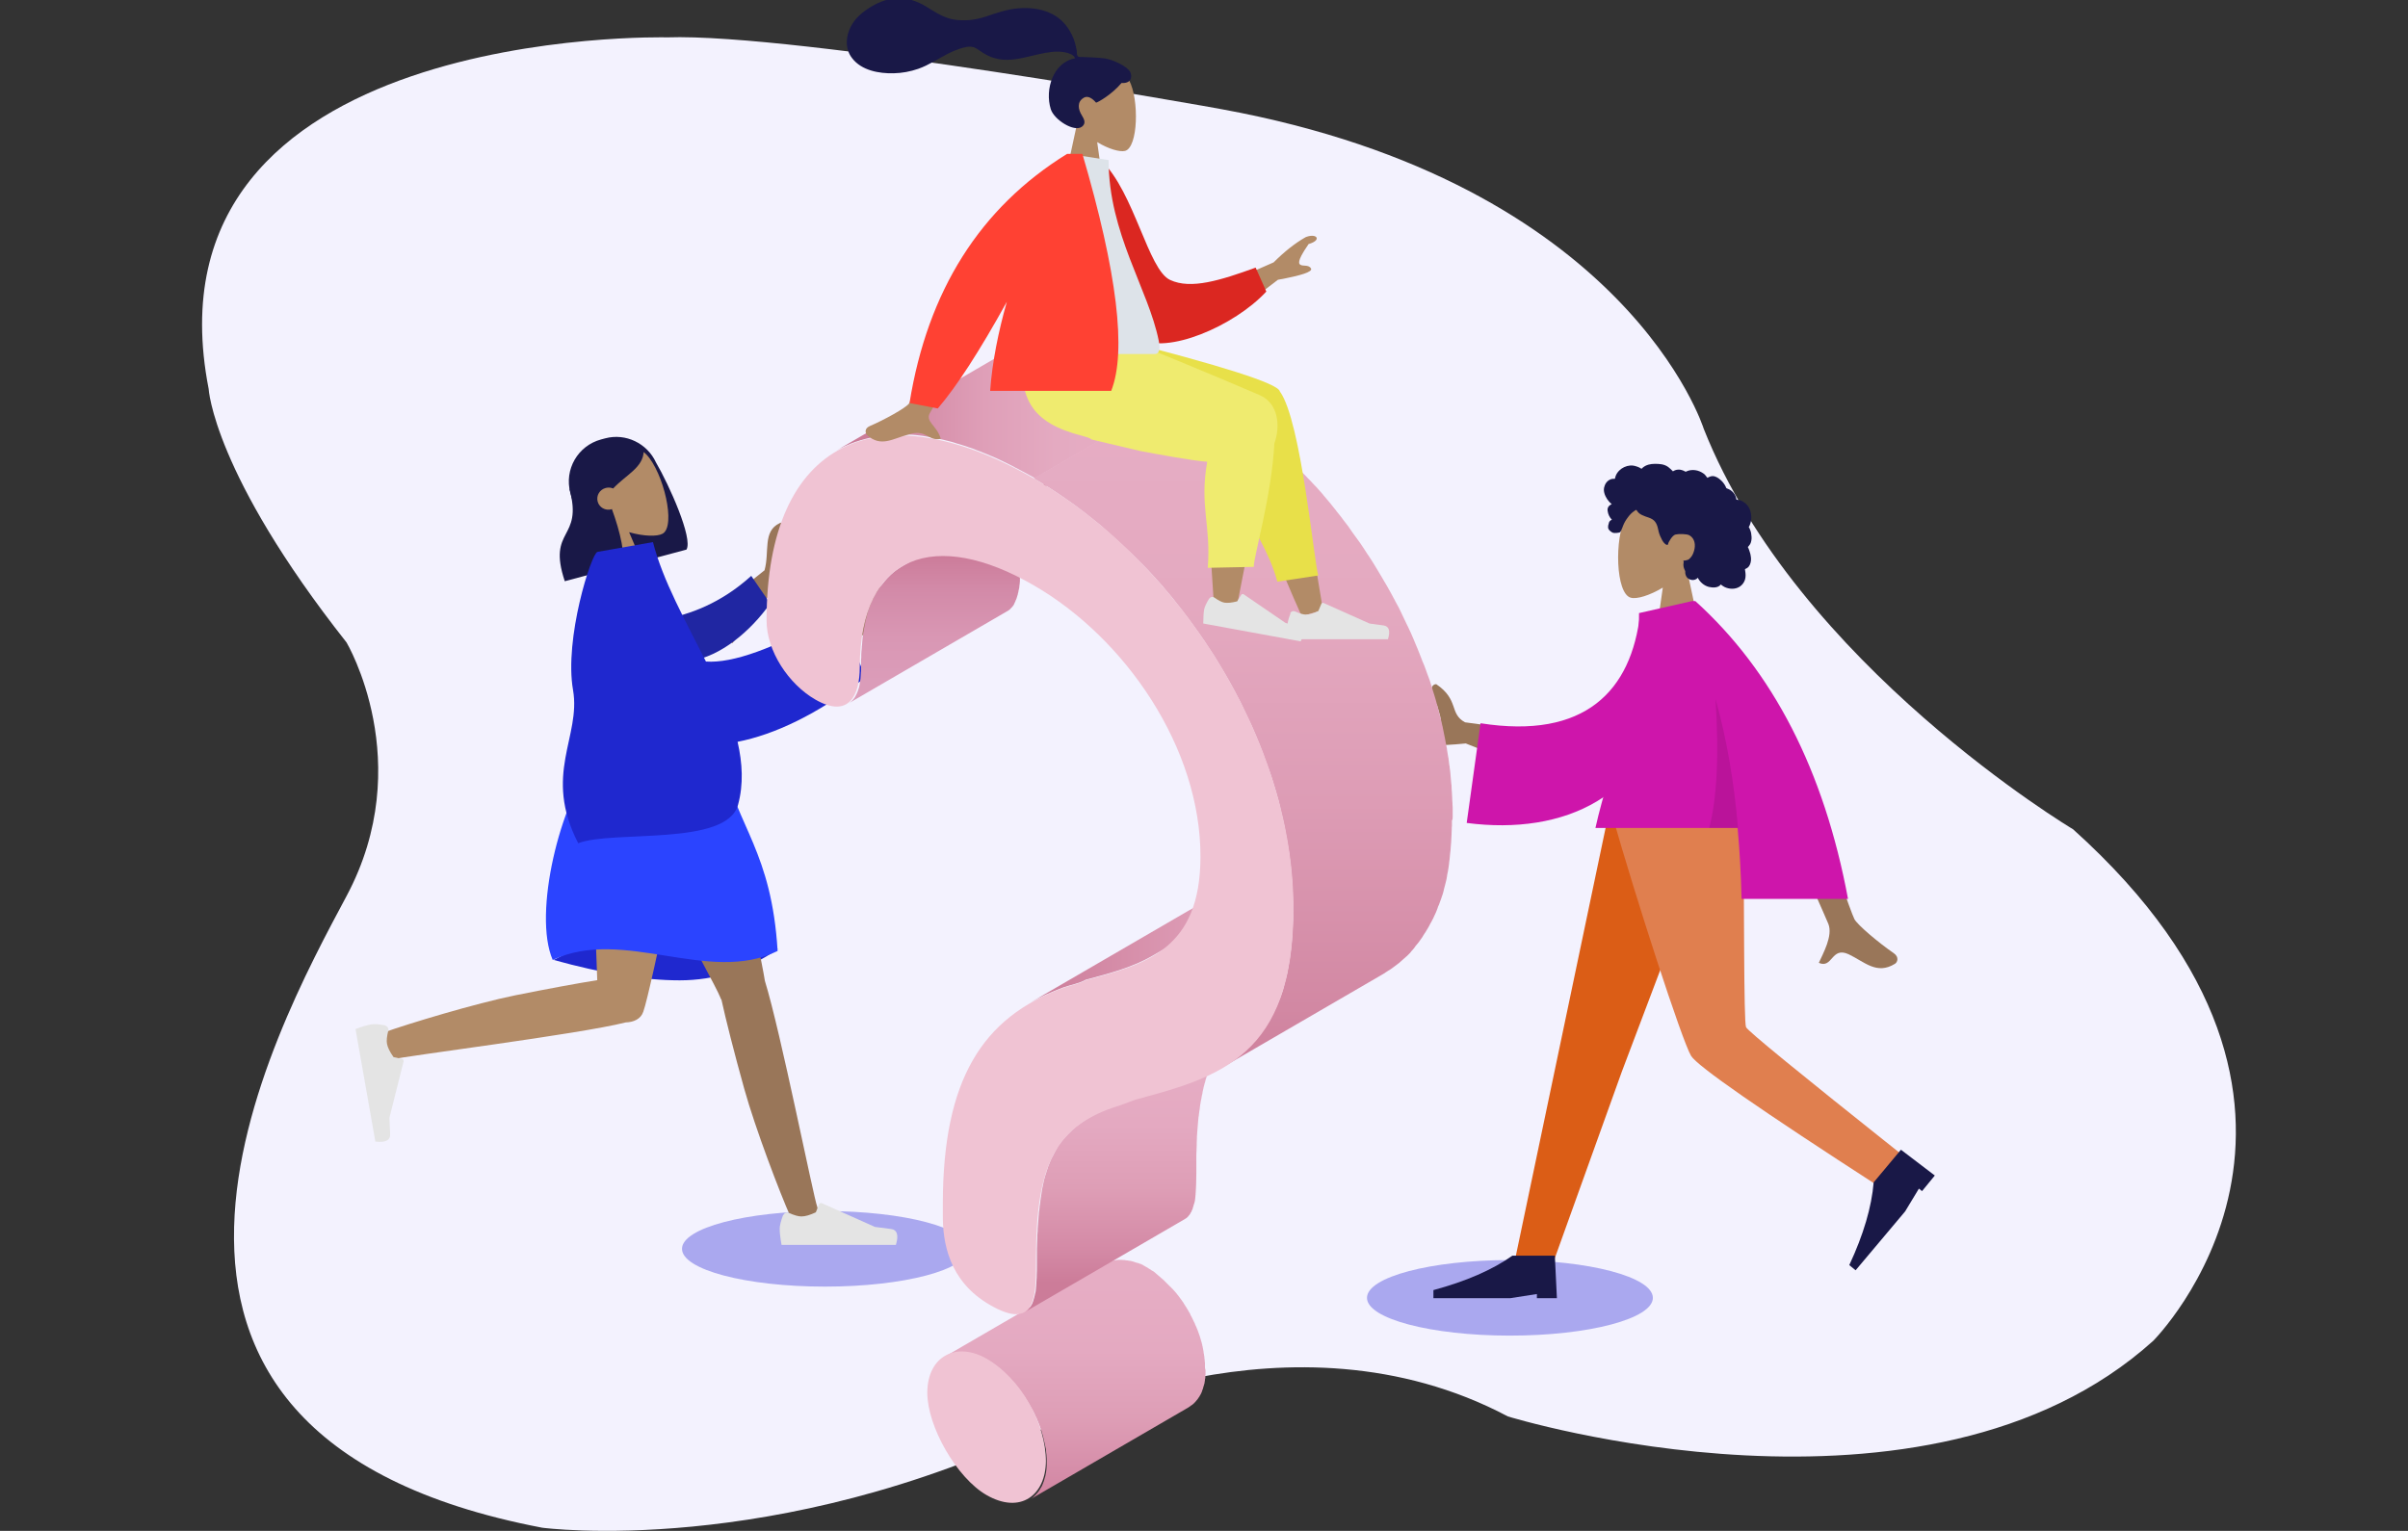 <?xml version="1.0" encoding="UTF-8" standalone="no"?>
<!-- Generator: Adobe Illustrator 21.0.2, SVG Export Plug-In . SVG Version: 6.00 Build 0)  -->

<svg
   xmlns:dc="http://purl.org/dc/elements/1.1/"
   xmlns:cc="http://creativecommons.org/ns#"
   xmlns:rdf="http://www.w3.org/1999/02/22-rdf-syntax-ns#"
   xmlns:svg="http://www.w3.org/2000/svg"
   xmlns="http://www.w3.org/2000/svg"
   xmlns:sodipodi="http://sodipodi.sourceforge.net/DTD/sodipodi-0.dtd"
   xmlns:inkscape="http://www.inkscape.org/namespaces/inkscape"
   version="1.1"
   id="Layer_2"
   x="0px"
   y="0px"
   viewBox="0 0 1287.006 818.452"
   xml:space="preserve"
   sodipodi:docname="questions.svg"
   width="1287.006"
   height="818.452"
   inkscape:version="0.92.3 (2405546, 2018-03-11)"><rect x="0" y="0" width="1287.006" height="818.452" fill="#333333" stroke="none"/><defs
   id="defs176" /><sodipodi:namedview
   pagecolor="#ffffff"
   bordercolor="#666666"
   borderopacity="1"
   objecttolerance="10"
   gridtolerance="10"
   guidetolerance="10"
   inkscape:pageopacity="0"
   inkscape:pageshadow="2"
   inkscape:window-width="719"
   inkscape:window-height="480"
   id="namedview174"
   showgrid="false"
   inkscape:zoom="0.14474963"
   inkscape:cx="452.16088"
   inkscape:cy="413.77552"
   inkscape:window-x="0"
   inkscape:window-y="29"
   inkscape:window-maximized="0"
   inkscape:current-layer="Layer_2" />
<style
   type="text/css"
   id="style2">
	.st0{fill:#F3F2FE;}
	.st1{fill:#AAA8EF;}
	.st2{fill:#191847;}
	.st3{fill:#B28B67;}
	.st4{fill:#1F28CF;}
	.st5{fill:#997659;}
	.st6{fill:#E4E4E4;}
	.st7{fill:#2B44FF;}
	.st8{fill:#2026A2;}
	.st9{fill:#DB5D16;}
	.st10{fill:#E07F4F;}
	.st11{fill:#CE15AB;}
	.st12{fill-opacity:0.1;}
	.st13{enable-background:new    ;}
	.st14{fill:url(#SVGID_1_);}
	.st15{fill:#F0C3D3;}
	.st16{fill:url(#SVGID_2_);}
	.st17{fill:url(#SVGID_3_);}
	.st18{fill:url(#SVGID_4_);}
	.st19{fill:url(#SVGID_5_);}
	.st20{fill:url(#SVGID_6_);}
	.st21{fill:#E8E049;}
	.st22{fill:#EFEB6F;}
	.st23{fill:#DB2721;}
	.st24{fill:#DDE3E9;}
	.st25{fill:#FF4133;}
</style>
<g
   id="Layer_3"
   transform="translate(-525.389,-30.923)">
</g>
<g
   id="Layer_1"
   transform="translate(-525.389,-30.923)">
	<title
   id="title5">humaaans/standing-13</title>
	<desc
   id="desc7">Created with Sketch.</desc>
</g>
<g
   id="g171"
   transform="translate(-417.389,-30.923)">
	<path
   class="st0"
   d="m 773.9,50.9 c 0,0 -283,-7.1 -245,187.9 0,0 2.4,45.2 73.7,135.6 0,0 38.1,64.2 0,135.6 -38.1,71.4 -157,287.8 104.6,337.7 0,0 123.7,16.6 271.1,-54.7 0,0 128.4,-66.6 245,-4.8 0,0 223.6,69 344.9,-40.4 0,0 123.7,-123.7 -42.8,-273.5 0,0 -147.5,-88 -197.4,-214.1 0,0 -40.9,-131.2 -257.7,-170.9 0,-0.1 -227.4,-40.8 -296.4,-38.4 z"
   id="path10"
   inkscape:connector-curvature="0"
   style="fill:#f3f2fe" />
	<ellipse
   class="st1"
   cx="1224.4"
   cy="724.8"
   rx="76.4"
   ry="20.2"
   id="ellipse12"
   style="fill:#aaa8ef" />
	<ellipse
   class="st1"
   cx="858.3"
   cy="698.6"
   rx="76.4"
   ry="20.2"
   id="ellipse14"
   style="fill:#aaa8ef" />
	
		<g
   id="Head_x2F_Front_x2F_Long_1_"
   transform="rotate(-15,169.174,-161.403)">
		<path
   id="Hair-Back_1_"
   class="st2"
   d="m 633.8,418.1 c 3.7,13.5 8.7,44.5 3.7,49.3 h -31.4 c 0,-0.1 0,-0.1 0,-0.2 -11.6,-1.3 -20.7,-11.2 -20.7,-23.1 V 422 c 0,-12.9 10.4,-23.3 23.3,-23.3 h 2.2 c 11.4,0 21,8.4 22.9,19.4 z"
   inkscape:connector-curvature="0"
   style="fill:#191847" />
		<g
   id="Head_5_"
   transform="translate(58.494,33.283)">
			<path
   class="st3"
   d="m 539.1,406.7 c -5,-5.8 -8.4,-12.9 -7.8,-20.9 1.6,-23 33.9,-17.9 40.2,-6.3 6.3,11.6 5.5,41 -2.6,43.1 -3.2,0.8 -10.1,-1.2 -17.1,-5.4 l 4.4,30.9 h -26 z"
   id="path17"
   inkscape:connector-curvature="0"
   style="fill:#b28b67" />
		</g>
		<path
   id="Hair-Front_1_"
   class="st2"
   d="m 604.6,436.1 c 1.2,12.8 0.7,27.3 -2.9,30.8 h -31.4 c -1.8,-30.1 15.2,-18.5 15.2,-46.8 1.1,-1 2.1,-2 3,-2.9 v -0.8 c 5.4,-11 12.3,-16.6 20.7,-16.6 12.5,0 16.5,5.8 19.9,10.7 -2.5,8.6 -12.3,9.8 -21,15.2 -1,-0.8 -2.3,-1.3 -3.8,-1.3 -3.3,0 -6,2.6 -6,5.9 0,3.3 2.7,5.9 6,5.9 0.1,-0.1 0.2,-0.1 0.3,-0.1 z"
   inkscape:connector-curvature="0"
   style="fill:#191847" />
	</g>
	<g
   id="Bottom_x2F_Standing_x2F_Skirt_1_"
   transform="translate(0,218.452)">
		<path
   id="Skirt-Shadow_1_"
   class="st4"
   d="m 713.3,325.7 c 26,7.2 48.4,10.9 67.3,10.9 18.9,0 36.4,-5.6 52.5,-16.7 -25.4,-7.4 -46.4,-11.1 -62.8,-11.1 -16.5,-0.1 -35.5,5.6 -57,16.9 z"
   inkscape:connector-curvature="0"
   style="fill:#1f28cf" />
		<path
   id="Leg_7_"
   class="st5"
   d="m 803,347 c -0.3,-0.4 -0.5,-0.8 -0.6,-1.2 -3.5,-9.2 -59.1,-107.9 -64.7,-125.9 h 62.6 c 4.2,13.7 23.2,99.8 25.9,117 8.4,27.1 25.8,114.9 28,120.9 2.3,6.4 -10.8,13.1 -14.3,5.2 -5.6,-12.5 -18.8,-47.1 -24.7,-68.3 C 809.7,375 805.2,357.1 803,347 Z"
   inkscape:connector-curvature="0"
   style="fill:#997659" />
		<path
   id="Leg_6_"
   class="st3"
   d="m 751.8,359.1 c -25.4,6.4 -118.5,18 -124.9,19.8 -6.6,1.9 -12.3,-11.6 -4.2,-14.5 12.9,-4.6 48.5,-15.4 70.1,-19.8 17.4,-3.5 33.2,-6.4 43.8,-8.1 -0.9,-29.8 -5,-101.2 -2.3,-116.6 h 55.4 c -2.6,14.8 -24.5,122.7 -28.5,133.5 -1.3,3.9 -5.2,5.6 -9.4,5.7 z"
   inkscape:connector-curvature="0"
   style="fill:#b28b67" />
		
			<g
   id="Accessories_x2F_Shoe_x2F_Flat-Sneaker_7_"
   transform="rotate(80,-58.299,91.622)">
			<path
   id="shoe_7_"
   class="st6"
   d="m 325,-532.8 c -1.2,3.2 -1.8,5.7 -1.8,7.3 0,2 0.3,4.8 1,8.6 2.3,0 22.6,0 61.1,0 1.6,-5.2 0.7,-8.1 -2.7,-8.5 -3.4,-0.4 -6.3,-0.8 -8.5,-1.1 l -28.4,-12.7 c -0.5,-0.2 -1.2,0 -1.4,0.5 0,0 0,0 0,0 l -1.8,4.4 c -3.2,1.5 -5.7,2.2 -7.7,2.2 -1.6,0 -3.8,-0.6 -6.7,-1.9 v 0 c -1.1,-0.5 -2.4,0 -2.9,1.1 -0.2,0 -0.2,0.1 -0.2,0.1 z"
   inkscape:connector-curvature="0"
   style="fill:#e4e4e4" />
		</g>
		<g
   id="Accessories_x2F_Shoe_x2F_Flat-Sneaker_6_"
   transform="translate(225.311,214.729)">
			<path
   id="shoe_6_"
   class="st6"
   d="m 610.6,247.4 c -1.2,3.2 -1.8,5.7 -1.8,7.3 0,2 0.3,4.8 1,8.6 2.3,0 22.6,0 61.1,0 1.6,-5.2 0.7,-8.1 -2.7,-8.5 -3.4,-0.4 -6.3,-0.8 -8.5,-1.1 L 631.3,241 c -0.5,-0.2 -1.2,0 -1.4,0.5 0,0 0,0 0,0 l -1.8,4.4 c -3.2,1.5 -5.7,2.2 -7.7,2.2 -1.6,0 -3.8,-0.6 -6.7,-1.9 v 0 c -1.1,-0.5 -2.4,0 -2.9,1.1 -0.1,0 -0.1,0.1 -0.2,0.1 z"
   inkscape:connector-curvature="0"
   style="fill:#e4e4e4" />
		</g>
		<path
   id="Skirt_1_"
   class="st7"
   d="m 734.5,219.9 c 24.4,-7 47.5,-7 69.3,0 7.6,34.5 26,48.1 29.2,101 -36.8,18.2 -82.3,-13 -120.2,4.8 -10.8,-24.9 4.3,-84.8 21.7,-105.8 z"
   inkscape:connector-curvature="0"
   style="fill:#2b44ff" />
	</g>
	
		<g
   id="Body_x2F_Pointing-Forward_1_"
   transform="rotate(-10,755.731,24.089)">
		<path
   class="st5"
   d="m 733.2,363.8 37.6,-20.5 c 4.5,-9.3 2.5,-20.7 12.3,-23.4 1.6,-0.7 1.9,0.6 0.4,7.3 -0.3,1.3 -0.2,2.7 -0.5,3.9 -1.4,5 2.5,10.4 3.9,11.9 1.5,1.7 5.4,-0.7 7.2,2.1 1.2,1.8 -5.4,4.7 -19.7,8.7 l -27.3,24.9 z"
   id="path31"
   inkscape:connector-curvature="0"
   style="fill:#997659" />
		<path
   class="st5"
   d="m 791,381.5 16.5,-9 c 2.3,-8.8 5.1,-13.2 8.3,-13.2 2.5,-1.1 -1.8,9.9 2.9,9 4.7,-1 16.1,-9.4 18.1,-7.7 2.9,2.5 0.3,10.4 -2.8,14.3 -5.7,7.3 -10.5,9.8 -22.2,13 -6.1,1.7 -12.8,5.1 -19.9,10.2 z"
   id="path33"
   inkscape:connector-curvature="0"
   style="fill:#997659" />
		<path
   id="Sleeve_1_"
   class="st8"
   d="m 713.8,359.7 c 13.2,-0.1 30.7,-2.9 49.5,-14.7 l 7.4,16.3 c -12.9,12.8 -31.1,23.3 -47,22.8 -12.6,-0.4 -19,-15.5 -9.9,-24.4 z"
   inkscape:connector-curvature="0"
   style="fill:#2026a2" />
		<path
   id="Clothes_3_"
   class="st4"
   d="m 731.5,385.9 c 14,3.5 37.4,-0.6 70.3,-12.3 8.2,16.8 11.9,28.8 11.3,35.9 -28.2,14.7 -52.4,21.2 -72.4,21.6 0.6,11.8 -0.8,23 -5.6,33.2 -9.9,21 -68.2,1.6 -87.7,5.4 -12.3,-39.6 11.4,-55.7 11.5,-81.1 0,-27.8 22.4,-70.5 25.7,-70.5 h 30.1 c 1.6,21.3 9.9,44.7 16.8,67.8 z"
   inkscape:connector-curvature="0"
   style="fill:#1f28cf" />
	</g>
	<g
   id="g56">
		<g
   id="Head_x2F_Front_x2F_Curly_1_"
   transform="translate(88.813)">
			<g
   id="Head_4_"
   transform="translate(58.494,33.58)">
				<path
   class="st3"
   d="m 1180.4,342.6 h -26 l 4.4,-31.1 c -7,4.2 -13.9,6.3 -17.1,5.4 -8.1,-2.1 -8.9,-31.8 -2.6,-43.5 6.3,-11.7 38.5,-16.8 40.2,6.4 0.6,8 -2.8,15.2 -7.8,21.1 z"
   id="path38"
   inkscape:connector-curvature="0"
   style="fill:#b28b67" />
			</g>
			<path
   id="hair_3_"
   class="st2"
   d="m 1187.5,297.7 c 0.7,1 1.5,2 2.5,2.7 -0.6,0.4 -1.4,0.8 -1.8,1.5 -0.4,0.6 -0.5,1.4 -0.4,2.1 0.1,0.9 0.4,1.9 0.8,2.7 0.4,0.8 0.9,1.5 1.5,2.1 -0.6,0.2 -1.1,0.6 -1.4,1.1 -0.2,0.3 -0.2,0.6 -0.3,0.9 -0.1,0.4 -0.2,0.7 -0.3,1.1 -0.1,0.7 -0.1,1.3 0.2,1.9 0.3,0.6 1.3,1.5 2.2,1.9 0.9,0.4 3.7,0.1 4,-0.3 0.8,-0.9 1.1,-2.4 1.6,-3.5 0.6,-1.5 1.4,-2.9 2.4,-4.2 1,-1.4 2.2,-2.7 3.6,-3.6 0.3,-0.2 0.8,-0.7 1.1,-0.5 0.2,0.1 0.4,0.5 0.5,0.7 0.2,0.3 0.4,0.5 0.6,0.7 1,1 2.3,1.5 3.6,2 1.3,0.5 2.7,0.8 3.9,1.6 1.1,0.7 1.8,1.7 2.3,2.9 0.5,1.2 0.7,2.5 1,3.7 0.4,1.6 1.1,3.1 1.9,4.6 0.4,0.7 0.8,1.3 1.4,1.8 0.3,0.3 1.1,0.9 1.6,0.5 0.2,-0.2 0.2,-0.4 0.2,-0.7 0.1,-0.4 2.1,-4.3 3.9,-4.7 1.7,-0.4 5.9,-0.4 7.4,0.4 3,1.7 3.4,5.3 2.5,8.3 -0.4,1.4 -1,2.8 -2,3.8 -0.4,0.5 -1,1 -1.6,1.1 -0.6,0.2 -1.4,0.4 -2.1,0.3 0.1,0.4 0.2,0.7 0.1,1.1 0,0.4 -0.1,0.8 -0.1,1.2 0,0.8 0.2,1.6 0.5,2.3 0.2,0.4 0.4,0.8 0.5,1.2 0,0.3 0,0.6 0,0.9 0.1,0.6 0.2,1.2 0.5,1.7 1.1,2.2 4.6,2.8 6.2,0.8 1.2,2.4 3.3,4.2 5.9,4.9 2.1,0.5 5,0.6 6.4,-1.3 0.6,0.5 1.2,0.9 1.9,1.3 2.6,1.3 5.9,1.4 8.3,-0.2 1.3,-0.9 2.2,-2.1 2.7,-3.6 0.5,-1.6 0.4,-3.3 0.1,-4.9 0,-0.2 -0.1,-0.5 -0.1,-0.7 0.1,-0.2 0.3,-0.2 0.4,-0.3 0.3,-0.1 0.6,-0.3 0.9,-0.5 0.6,-0.4 1,-1 1.3,-1.6 0.7,-1.5 0.8,-3.1 0.5,-4.7 -0.1,-0.8 -0.3,-1.6 -0.6,-2.4 -0.1,-0.4 -0.3,-0.8 -0.4,-1.2 -0.1,-0.4 -0.4,-0.8 -0.5,-1.1 -0.1,-0.3 0,-0.1 0.1,-0.3 0.1,-0.1 0.2,-0.1 0.2,-0.2 0.1,-0.1 0.2,-0.2 0.3,-0.4 0.2,-0.3 0.4,-0.5 0.6,-0.8 0.3,-0.6 0.5,-1.2 0.6,-1.8 0.3,-1.4 0.1,-2.8 -0.1,-4.1 -0.2,-0.8 -0.4,-1.6 -0.8,-2.4 -0.1,-0.2 -0.3,-0.5 -0.4,-0.7 -0.1,-0.2 0,-0.2 0.1,-0.4 0.2,-0.3 0.4,-0.7 0.5,-1.1 0.9,-2.3 0.9,-4.9 0.2,-7.2 -0.7,-2.2 -2.2,-4.1 -4.3,-5.2 -0.5,-0.3 -1.1,-0.5 -1.7,-0.6 -0.3,-0.1 -0.6,-0.1 -1,-0.2 -0.1,0 -0.3,0 -0.4,0 0,0 -0.1,-0.4 -0.1,-0.4 -0.2,-1.3 -0.8,-2.5 -1.7,-3.5 -0.9,-1 -2,-1.7 -3.2,-2.1 -0.2,-0.1 -0.3,-0.1 -0.5,-0.3 -0.1,-0.2 -0.2,-0.4 -0.2,-0.5 -0.2,-0.3 -0.3,-0.7 -0.5,-1 -0.4,-0.7 -0.9,-1.3 -1.4,-1.9 -1.1,-1.1 -2.3,-2.2 -3.8,-2.7 -0.8,-0.3 -1.6,-0.3 -2.4,-0.1 -0.2,0 -1.8,0.7 -1.7,0.8 -0.1,-0.2 -0.3,-0.3 -0.4,-0.4 -0.2,-0.2 -0.4,-0.5 -0.5,-0.7 -0.4,-0.6 -0.9,-1 -1.5,-1.4 -1.2,-0.8 -2.6,-1.4 -4.1,-1.6 -1.4,-0.2 -2.8,-0.1 -4.2,0.4 -0.2,0.1 -0.8,0.4 -1,0.4 -0.2,0 -0.8,-0.4 -1,-0.5 -0.7,-0.3 -1.4,-0.5 -2.1,-0.6 -1.2,-0.1 -2.4,0.1 -3.5,0.8 -0.3,0.2 -0.2,0.1 -0.4,-0.1 -0.1,-0.1 -0.2,-0.3 -0.4,-0.4 -0.2,-0.2 -0.4,-0.4 -0.6,-0.6 -0.4,-0.4 -0.9,-0.8 -1.3,-1.1 -2.2,-1.6 -4.7,-1.7 -7.2,-1.7 -2.3,0 -4.6,0.5 -6.4,2 -0.1,0.1 -0.5,0.6 -0.7,0.6 -0.2,0 -0.7,-0.4 -0.9,-0.5 -0.5,-0.3 -1.1,-0.5 -1.7,-0.7 -1.1,-0.4 -2.3,-0.6 -3.5,-0.5 -2.2,0.2 -4.3,1.2 -5.8,2.7 -0.8,0.8 -1.5,1.8 -1.9,2.9 -0.1,0.3 -0.2,0.6 -0.3,1 0,0.1 0,0.3 -0.1,0.4 -0.1,0.1 -0.1,0.1 -0.3,0.1 -0.5,0 -1,0 -1.4,0.1 -2,0.5 -3.4,2.1 -3.9,4 -0.8,2.1 0.1,4.7 1.4,6.7 z"
   inkscape:connector-curvature="0"
   style="fill:#191847" />
		</g>
		<polygon
   id="Leg_5_"
   class="st9"
   points="1336.3,466.1 1277.1,466.1 1226.9,705.5 1247.7,705.5 1284.2,603.9 "
   style="fill:#db5d16" />
		<path
   id="Leg_4_"
   class="st10"
   d="m 1278.9,466.1 c 12.8,45.2 37.4,121 42.3,129.3 3.3,5.5 36.9,28.8 100.8,70.1 l 10.7,-18.2 c -53.8,-42.8 -81.2,-65.2 -82.1,-67.2 -1.3,-2.9 -0.9,-66.6 -1.5,-113.9 h -70.2 z"
   inkscape:connector-curvature="0"
   style="fill:#e07f4f" />
		
			<g
   id="Accessories_x2F_Shoe_x2F_Flat-Pointy_3_"
   transform="rotate(50,-149.172,143.396)">
			<path
   id="Shoe_3_"
   class="st2"
   d="m 1277,-740.5 -2.1,0.4 4.6,13.5 7.1,40.5 -4.3,0.8 c -7.6,-16.3 -16.1,-29.1 -25.5,-38.4 l -4,-22.4 22.2,-5 z"
   inkscape:connector-curvature="0"
   style="fill:#191847" />
		</g>
		<g
   id="Accessories_x2F_Shoe_x2F_Flat-Pointy_2_"
   transform="translate(225.311,215.562)">
			<path
   id="Shoe_2_"
   class="st2"
   d="m 1013.5,509.4 v -2.2 l -14.1,2.2 h -41.2 v -4.3 c 17.4,-4.7 31.5,-10.8 42.2,-18.4 h 22.7 l 1.1,22.7 z"
   inkscape:connector-curvature="0"
   style="fill:#191847" />
		</g>
		<path
   class="st5"
   d="m 1235.5,442.2 -34.7,-13.8 c -15,1.5 -22.2,1.1 -21.7,-1.1 0.7,-3.3 5.2,-2.5 6,-4.6 3.3,-3.7 3.3,-5.2 0.3,-14.8 -5.2,-8.6 -2.4,-11.2 -0.4,-11.2 12.4,8.4 6.8,15.7 15.4,20.4 l 42.8,5.8 z"
   id="path49"
   inkscape:connector-curvature="0"
   style="fill:#997659" />
		<path
   class="st5"
   d="m 1408.5,522.3 c 1.6,3.1 13,12.7 21,18.2 3.2,2.2 1.9,5 0.7,5.7 -9.8,6.1 -16.3,-1.1 -24.8,-5.1 -9.3,-4.3 -8.5,7.9 -15.9,4.6 2.3,-5.1 7.6,-14.5 5.1,-20.8 -1.1,-2.8 -14.7,-33.4 -40.7,-91.9 l 23.7,-0.1 c 18.4,55.3 28.8,85.1 30.9,89.4 z"
   id="path51"
   inkscape:connector-curvature="0"
   style="fill:#997659" />
		<path
   id="Clothes-Back_1_"
   class="st11"
   d="m 1308.5,400.3 c -9.4,56.5 -55.1,77.4 -107.2,70.6 l 7.4,-53.3 c 55.8,8.8 80.7,-17.3 85.3,-58.7 l 18.6,-1.2 c 0.3,12.7 -1.6,28 -4.1,42.6 z"
   inkscape:connector-curvature="0"
   style="fill:#ce15ab" />
		<path
   id="Clothes_2_"
   class="st11"
   d="m 1321.7,352.3 h 1.8 c 41.5,37.5 68.8,90.6 81.6,159.2 h -56.9 c -0.3,-13 -1,-25.6 -2.1,-37.9 h -76 c 7.9,-35.6 23.3,-66.5 23.3,-114.9 z"
   inkscape:connector-curvature="0"
   style="fill:#ce15ab" />
		<path
   id="Shade_1_"
   class="st12"
   d="m 1334.3,404.6 c 6.1,21.7 9.9,44.7 12,69 h -15.4 c 4.2,-15.8 5.3,-38.8 3.4,-69 z"
   inkscape:connector-curvature="0"
   style="fill-opacity:0.1" />
	</g>
	<g
   id="g144">
		<g
   class="st13"
   id="g75"
   style="enable-background:new">
			<linearGradient
   id="SVGID_1_"
   gradientUnits="userSpaceOnUse"
   x1="991.914"
   y1="842.469"
   x2="991.914"
   y2="716.614">
				<stop
   offset="0"
   style="stop-color:#CC7C99"
   id="stop58" />
				<stop
   offset="0.153"
   style="stop-color:#D48AA6"
   id="stop60" />
				<stop
   offset="0.428"
   style="stop-color:#DE9EB6"
   id="stop62" />
				<stop
   offset="0.709"
   style="stop-color:#E4A9C1"
   id="stop64" />
				<stop
   offset="1"
   style="stop-color:#E6ADC4"
   id="stop66" />
			</linearGradient>
			<path
   class="st14"
   d="m 1061.4,761.8 c 0,-0.3 0,-0.7 0,-1 0,0 0,0 0,0 0,0 0,0 0,0 0,-0.3 0,-0.6 0,-1 0,-0.3 0,-0.6 -0.1,-0.8 0,-0.1 0,-0.1 0,-0.2 0,0 0,-0.1 0,-0.1 0,-0.4 -0.1,-0.7 -0.1,-1.1 0,-0.2 0,-0.4 -0.1,-0.5 0,-0.1 0,-0.2 0,-0.3 0,-0.1 0,-0.2 0,-0.3 -0.1,-0.4 -0.1,-0.8 -0.2,-1.2 0,-0.1 0,-0.1 0,-0.2 0,-0.1 0,-0.2 -0.1,-0.3 0,-0.2 -0.1,-0.5 -0.1,-0.7 0,-0.3 -0.1,-0.5 -0.1,-0.8 0,-0.1 0,-0.3 -0.1,-0.4 0,-0.1 0,-0.1 0,-0.2 -0.1,-0.5 -0.2,-1 -0.3,-1.5 0,0 0,-0.1 0,-0.1 0,-0.1 -0.1,-0.3 -0.1,-0.4 -0.1,-0.3 -0.2,-0.7 -0.2,-1 0,-0.1 -0.1,-0.2 -0.1,-0.3 -0.1,-0.3 -0.1,-0.6 -0.2,-0.8 -0.1,-0.2 -0.1,-0.5 -0.2,-0.7 0,-0.1 -0.1,-0.2 -0.1,-0.3 -0.1,-0.5 -0.3,-0.9 -0.4,-1.4 -0.1,-0.2 -0.1,-0.4 -0.2,-0.6 0,0 0,-0.1 0,-0.1 -0.3,-0.9 -0.6,-1.8 -1,-2.8 0,-0.1 -0.1,-0.2 -0.1,-0.3 -0.1,-0.2 -0.1,-0.3 -0.2,-0.5 -0.2,-0.4 -0.3,-0.8 -0.5,-1.2 -0.1,-0.3 -0.2,-0.6 -0.4,-0.9 -0.2,-0.4 -0.4,-0.8 -0.5,-1.2 -0.1,-0.3 -0.2,-0.6 -0.4,-0.8 -0.2,-0.4 -0.4,-0.9 -0.6,-1.3 -0.1,-0.3 -0.2,-0.5 -0.4,-0.8 -0.2,-0.5 -0.5,-1 -0.8,-1.5 -0.1,-0.2 -0.2,-0.3 -0.2,-0.5 0,0 0,0 0,-0.1 -0.5,-0.9 -1,-1.8 -1.5,-2.6 -0.1,-0.1 -0.1,-0.2 -0.2,-0.3 -0.1,-0.1 -0.2,-0.2 -0.2,-0.4 -0.3,-0.4 -0.5,-0.8 -0.8,-1.2 -0.1,-0.2 -0.2,-0.3 -0.3,-0.5 -0.1,-0.1 -0.1,-0.2 -0.2,-0.3 -0.1,-0.2 -0.3,-0.4 -0.4,-0.7 -0.1,-0.2 -0.3,-0.4 -0.4,-0.6 -0.1,-0.1 -0.2,-0.3 -0.3,-0.4 -0.1,-0.2 -0.3,-0.4 -0.4,-0.6 -0.1,-0.1 -0.2,-0.3 -0.3,-0.4 -0.2,-0.3 -0.4,-0.5 -0.6,-0.8 -0.1,-0.1 -0.1,-0.2 -0.2,-0.3 0,0 -0.1,-0.1 -0.1,-0.1 -0.3,-0.4 -0.6,-0.8 -0.9,-1.2 -0.1,-0.1 -0.1,-0.1 -0.2,-0.2 -0.1,-0.1 -0.1,-0.2 -0.2,-0.3 -0.1,-0.2 -0.3,-0.3 -0.4,-0.5 -0.3,-0.3 -0.5,-0.6 -0.8,-0.9 0,0 0,0 0,0 0,0 0,0 0,0 -0.3,-0.3 -0.5,-0.6 -0.8,-0.9 -0.2,-0.2 -0.3,-0.4 -0.5,-0.5 -0.1,-0.1 -0.1,-0.1 -0.2,-0.2 0,0 -0.1,-0.1 -0.1,-0.1 -0.2,-0.3 -0.5,-0.6 -0.8,-0.8 -0.1,-0.1 -0.3,-0.3 -0.4,-0.4 -0.1,-0.1 -0.1,-0.1 -0.2,-0.2 -0.1,-0.1 -0.1,-0.1 -0.2,-0.2 -0.2,-0.2 -0.5,-0.5 -0.7,-0.7 -0.1,-0.1 -0.3,-0.3 -0.4,-0.4 -0.1,-0.1 -0.1,-0.1 -0.2,-0.2 -0.1,-0.1 -0.1,-0.1 -0.2,-0.2 -0.2,-0.2 -0.5,-0.5 -0.7,-0.7 -0.1,-0.1 -0.3,-0.3 -0.4,-0.4 0,0 -0.1,-0.1 -0.1,-0.1 0,0 -0.1,-0.1 -0.1,-0.1 -0.2,-0.2 -0.5,-0.4 -0.7,-0.6 -0.2,-0.2 -0.4,-0.3 -0.6,-0.5 0,0 -0.1,-0.1 -0.1,-0.1 0,0 0,0 -0.1,-0.1 -0.2,-0.2 -0.5,-0.4 -0.7,-0.6 -0.2,-0.2 -0.5,-0.4 -0.7,-0.6 0,0 0,0 0,0 0,0 0,0 0,0 -0.2,-0.2 -0.5,-0.4 -0.7,-0.6 -0.2,-0.2 -0.5,-0.4 -0.7,-0.6 0,0 -0.1,0 -0.1,-0.1 0,0 -0.1,-0.1 -0.1,-0.1 -0.2,-0.1 -0.4,-0.3 -0.5,-0.4 -0.3,-0.2 -0.5,-0.4 -0.8,-0.5 -0.1,0 -0.1,-0.1 -0.2,-0.1 -0.1,0 -0.1,-0.1 -0.2,-0.1 -0.1,-0.1 -0.3,-0.2 -0.4,-0.3 -0.3,-0.2 -0.5,-0.4 -0.8,-0.5 -0.1,-0.1 -0.2,-0.1 -0.3,-0.2 -0.1,0 -0.1,-0.1 -0.2,-0.1 -0.1,-0.1 -0.2,-0.1 -0.3,-0.2 -0.3,-0.2 -0.5,-0.3 -0.8,-0.5 -0.1,-0.1 -0.3,-0.2 -0.4,-0.2 -0.1,-0.1 -0.2,-0.1 -0.3,-0.2 -0.2,-0.1 -0.5,-0.3 -0.7,-0.4 -0.1,-0.1 -0.3,-0.2 -0.4,-0.2 0,0 -0.1,0 -0.1,-0.1 0,0 -0.1,0 -0.1,-0.1 -0.2,-0.1 -0.5,-0.2 -0.7,-0.3 -0.2,-0.1 -0.4,-0.2 -0.6,-0.3 0,0 -0.1,0 -0.1,0 0,0 0,0 -0.1,0 -0.3,-0.1 -0.5,-0.2 -0.8,-0.3 -0.2,-0.1 -0.4,-0.1 -0.6,-0.2 0,0 -0.1,0 -0.1,0 0,0 -0.1,0 -0.1,0 -0.3,-0.1 -0.6,-0.2 -0.9,-0.3 -0.1,0 -0.2,-0.1 -0.3,-0.1 -0.1,0 -0.2,-0.1 -0.3,-0.1 -0.1,0 -0.2,-0.1 -0.3,-0.1 -0.3,-0.1 -0.7,-0.2 -1,-0.3 0,0 0,0 0,0 0,0 -0.1,0 -0.1,0 -0.3,-0.1 -0.6,-0.2 -1,-0.2 -0.1,0 -0.1,0 -0.2,0 -0.2,0 -0.3,-0.1 -0.5,-0.1 -0.2,0 -0.3,-0.1 -0.5,-0.1 -0.1,0 -0.2,0 -0.3,0 -0.2,0 -0.5,-0.1 -0.7,-0.1 -0.1,0 -0.3,0 -0.4,-0.1 -0.1,0 -0.2,0 -0.2,0 -0.5,0 -1.1,-0.1 -1.6,-0.1 0,0 -0.1,0 -0.1,0 0,0 0,0 0,0 -0.1,0 -0.2,0 -0.3,0 -0.3,0 -0.7,0 -1,0 -0.2,0 -0.3,0 -0.5,0 -0.3,0 -0.6,0.1 -0.8,0.1 -0.2,0 -0.3,0.1 -0.5,0.1 -0.3,0 -0.5,0.1 -0.8,0.1 -0.2,0 -0.3,0.1 -0.5,0.1 -0.2,0.1 -0.5,0.1 -0.7,0.2 -0.2,0 -0.3,0.1 -0.5,0.1 -0.2,0.1 -0.5,0.2 -0.7,0.2 -0.2,0.1 -0.3,0.1 -0.5,0.2 -0.3,0.1 -0.5,0.2 -0.8,0.3 -0.1,0.1 -0.2,0.1 -0.4,0.2 -0.4,0.2 -0.7,0.4 -1.1,0.6 l -85,49.4 c 0.4,-0.2 0.7,-0.4 1.1,-0.6 0.1,-0.1 0.2,-0.1 0.4,-0.2 0.3,-0.1 0.5,-0.2 0.8,-0.3 0.1,-0.1 0.3,-0.1 0.5,-0.2 0.2,-0.1 0.5,-0.2 0.7,-0.2 0.2,-0.1 0.3,-0.1 0.5,-0.1 0.2,-0.1 0.5,-0.1 0.7,-0.2 0.2,0 0.3,-0.1 0.5,-0.1 0.3,-0.1 0.5,-0.1 0.8,-0.1 0.2,0 0.3,-0.1 0.5,-0.1 0.3,0 0.5,-0.1 0.8,-0.1 0.2,0 0.3,0 0.5,0 0.3,0 0.7,0 1,0 0.1,0 0.2,0 0.3,0 0.1,0 0.1,0 0.2,0 0.5,0 1.1,0 1.6,0.1 0.2,0 0.4,0 0.6,0.1 0.2,0 0.5,0.1 0.7,0.1 0.3,0 0.5,0.1 0.8,0.1 0.2,0 0.3,0.1 0.5,0.1 0.4,0.1 0.8,0.2 1.2,0.3 0,0 0.1,0 0.1,0 0.4,0.1 0.9,0.2 1.3,0.4 0.1,0 0.2,0.1 0.3,0.1 0.4,0.1 0.9,0.3 1.3,0.5 0,0 0.1,0 0.1,0 0.5,0.2 0.9,0.4 1.4,0.6 0,0 0.1,0 0.1,0 0.5,0.2 0.9,0.4 1.4,0.7 0,0 0.1,0 0.1,0.1 0.5,0.2 1,0.5 1.5,0.8 0.5,0.3 1.1,0.6 1.6,1 0.1,0 0.1,0.1 0.2,0.1 0.5,0.3 1,0.6 1.5,1 0.1,0 0.1,0.1 0.2,0.1 0.5,0.3 1,0.7 1.5,1.1 0,0 0.1,0.1 0.1,0.1 0.5,0.4 1,0.8 1.5,1.2 0,0 0,0 0,0 0.5,0.4 1,0.8 1.5,1.3 0,0 0.1,0.1 0.1,0.1 0.5,0.4 0.9,0.8 1.4,1.3 0,0 0.1,0.1 0.1,0.1 0.5,0.4 0.9,0.9 1.3,1.3 0.1,0.1 0.1,0.1 0.2,0.2 0.4,0.4 0.9,0.9 1.3,1.3 0.1,0.1 0.1,0.1 0.2,0.2 0.4,0.5 0.8,0.9 1.3,1.4 0.1,0.1 0.1,0.1 0.2,0.2 0.4,0.5 0.8,1 1.3,1.5 0,0 0,0 0,0 0.4,0.5 0.8,1 1.2,1.5 0.1,0.1 0.1,0.2 0.2,0.3 0.4,0.5 0.8,1 1.1,1.5 0.1,0.1 0.1,0.2 0.2,0.3 0.3,0.4 0.6,0.8 0.9,1.2 0.1,0.2 0.3,0.4 0.4,0.6 0.2,0.3 0.5,0.7 0.7,1 0.1,0.2 0.3,0.4 0.4,0.7 0.2,0.3 0.3,0.5 0.5,0.8 0.3,0.4 0.5,0.8 0.8,1.2 0.1,0.2 0.3,0.4 0.4,0.7 0.5,0.9 1,1.7 1.5,2.6 0.1,0.2 0.2,0.3 0.3,0.5 0.3,0.5 0.5,1 0.8,1.5 0.1,0.3 0.2,0.5 0.4,0.8 0.2,0.4 0.4,0.9 0.6,1.3 0.1,0.3 0.2,0.6 0.4,0.8 0.2,0.4 0.4,0.8 0.5,1.2 0.1,0.3 0.2,0.6 0.4,0.9 0.2,0.4 0.3,0.8 0.5,1.2 0.1,0.3 0.2,0.5 0.3,0.8 0.3,0.9 0.7,1.8 1,2.8 0.1,0.2 0.1,0.5 0.2,0.7 0.1,0.5 0.3,0.9 0.4,1.4 0.1,0.3 0.2,0.7 0.3,1 0.1,0.3 0.2,0.6 0.2,0.8 0.1,0.4 0.2,0.9 0.3,1.3 0,0.1 0.1,0.3 0.1,0.4 0.1,0.6 0.3,1.2 0.4,1.8 0,0.1 0,0.3 0.1,0.4 0.1,0.5 0.2,1 0.3,1.5 0,0.1 0,0.2 0.1,0.3 0.1,0.6 0.2,1.1 0.2,1.7 0,0.1 0,0.2 0,0.3 0.1,0.6 0.1,1.1 0.2,1.7 0,0.1 0,0.1 0,0.2 0,0.6 0.1,1.2 0.1,1.8 0,0 0,0 0,0 0,0.6 0,1.3 0,1.9 0,0.6 0,1.1 0,1.7 0,0 0,0.1 0,0.1 0,0.5 -0.1,1 -0.1,1.5 0,0.1 0,0.1 0,0.2 -0.1,0.5 -0.1,1 -0.2,1.5 0,0 0,0.1 0,0.1 -0.1,0.5 -0.2,1 -0.3,1.5 0,0 0,0 0,0.1 -0.1,0.5 -0.2,1 -0.4,1.5 0,0 0,0 0,0 -0.1,0.5 -0.3,0.9 -0.4,1.4 0,0 0,0.1 0,0.1 -0.1,0.4 -0.3,0.9 -0.5,1.3 0,0 0,0.1 0,0.1 -0.2,0.4 -0.4,0.8 -0.5,1.2 0,0 0,0 0,0 -0.2,0.4 -0.4,0.8 -0.6,1.1 0,0 0,0.1 -0.1,0.1 -0.2,0.4 -0.4,0.7 -0.6,1 0,0.1 -0.1,0.1 -0.1,0.2 -0.2,0.3 -0.5,0.7 -0.7,1 0,0 -0.1,0.1 -0.1,0.1 -0.2,0.3 -0.4,0.6 -0.7,0.8 -0.1,0.1 -0.2,0.2 -0.2,0.3 -0.2,0.2 -0.4,0.4 -0.6,0.6 -0.1,0.1 -0.2,0.2 -0.3,0.3 -0.2,0.2 -0.4,0.4 -0.6,0.6 -0.1,0.1 -0.2,0.2 -0.3,0.3 -0.1,0.1 -0.3,0.2 -0.4,0.3 -0.2,0.2 -0.5,0.4 -0.7,0.5 -0.3,0.2 -0.6,0.4 -1,0.6 l 85,-49.4 c 0.3,-0.2 0.6,-0.4 0.9,-0.6 0,0 0.1,0 0.1,-0.1 0.2,-0.2 0.5,-0.3 0.7,-0.5 0.1,-0.1 0.2,-0.2 0.3,-0.2 0,0 0,0 0.1,0 0.1,-0.1 0.2,-0.2 0.3,-0.3 0.2,-0.1 0.3,-0.3 0.5,-0.4 0,0 0.1,-0.1 0.1,-0.1 0.1,-0.1 0.2,-0.2 0.3,-0.3 0.1,-0.1 0.2,-0.2 0.4,-0.4 0.1,-0.1 0.1,-0.2 0.2,-0.2 0.1,-0.1 0.2,-0.2 0.2,-0.3 0.1,-0.1 0.1,-0.1 0.2,-0.2 0.2,-0.2 0.3,-0.4 0.5,-0.6 0,0 0.1,-0.1 0.1,-0.1 0,0 0,0 0,0 0.2,-0.2 0.3,-0.5 0.5,-0.7 0.1,-0.1 0.1,-0.2 0.2,-0.3 0,-0.1 0.1,-0.1 0.1,-0.2 0.1,-0.1 0.1,-0.2 0.2,-0.2 0.1,-0.2 0.3,-0.5 0.4,-0.7 0,0 0,-0.1 0,-0.1 0,0 0,-0.1 0.1,-0.1 0.1,-0.2 0.2,-0.3 0.3,-0.5 0.1,-0.2 0.2,-0.4 0.3,-0.6 0,0 0,0 0,0 0,0 0,0 0,0 0.1,-0.2 0.2,-0.5 0.3,-0.7 0.1,-0.2 0.2,-0.4 0.2,-0.5 0,0 0,-0.1 0,-0.1 0,0 0,0 0,-0.1 0.1,-0.2 0.2,-0.5 0.3,-0.7 0.1,-0.2 0.1,-0.4 0.2,-0.5 0,0 0,-0.1 0,-0.1 0,0 0,0 0,-0.1 0.1,-0.2 0.1,-0.5 0.2,-0.7 0.1,-0.2 0.1,-0.4 0.2,-0.6 0,0 0,0 0,0 0,0 0,0 0,0 0.1,-0.2 0.1,-0.5 0.2,-0.7 0.1,-0.2 0.1,-0.5 0.2,-0.7 0,0 0,0 0,-0.1 0,0 0,0 0,-0.1 0,-0.2 0.1,-0.4 0.1,-0.6 0,-0.2 0.1,-0.5 0.1,-0.7 0,-0.1 0,-0.1 0,-0.2 0,0 0,-0.1 0,-0.1 0,-0.1 0,-0.3 0.1,-0.4 0,-0.2 0.1,-0.5 0.1,-0.7 0,-0.1 0,-0.2 0,-0.3 0,-0.1 0,-0.1 0,-0.2 0,-0.1 0,-0.2 0,-0.2 0,-0.2 0,-0.5 0.1,-0.7 0,-0.2 0,-0.4 0,-0.6 0,0 0,-0.1 0,-0.1 0,0 0,-0.1 0,-0.1 0,-0.3 0,-0.5 0,-0.8 0,-0.3 0,-0.5 0,-0.8 0,0 0,0 0,-0.1 -0.3,-1.1 -0.3,-1.4 -0.3,-1.7 z"
   id="path69"
   inkscape:connector-curvature="0"
   style="fill:url(#SVGID_1_)" />
			<g
   id="g73">
				<path
   class="st15"
   d="m 944.8,757.4 c 18.2,10.5 31.6,34.7 31.6,54.7 -0.1,18.2 -13.6,28.6 -31.8,18.1 -15.8,-9.1 -31.6,-36.5 -31.6,-54.7 0.1,-20 16,-27.3 31.8,-18.1 z"
   id="path71"
   inkscape:connector-curvature="0"
   style="fill:#f0c3d3" />
			</g>
		</g>
		<g
   class="st13"
   id="g142"
   style="enable-background:new">
			<linearGradient
   id="SVGID_2_"
   gradientUnits="userSpaceOnUse"
   x1="1024.548"
   y1="716.786"
   x2="1024.548"
   y2="597.521">
				<stop
   offset="0"
   style="stop-color:#CC7C99"
   id="stop77" />
				<stop
   offset="0.153"
   style="stop-color:#D48AA6"
   id="stop79" />
				<stop
   offset="0.428"
   style="stop-color:#DE9EB6"
   id="stop81" />
				<stop
   offset="0.709"
   style="stop-color:#E4A9C1"
   id="stop83" />
				<stop
   offset="1"
   style="stop-color:#E6ADC4"
   id="stop85" />
			</linearGradient>
			<path
   class="st16"
   d="m 999.2,628.6 c -0.6,0.4 -1.2,0.7 -1.8,1.1 -0.2,0.1 -0.4,0.2 -0.5,0.4 -0.3,0.2 -0.5,0.3 -0.8,0.5 -0.1,0.1 -0.2,0.2 -0.3,0.2 -0.3,0.2 -0.6,0.4 -0.9,0.6 -0.3,0.2 -0.6,0.4 -0.9,0.7 -0.3,0.2 -0.6,0.4 -0.8,0.6 -0.2,0.1 -0.4,0.3 -0.5,0.4 -0.1,0.1 -0.3,0.2 -0.4,0.3 -0.2,0.1 -0.3,0.3 -0.5,0.4 -0.4,0.3 -0.7,0.6 -1,0.9 -0.1,0.1 -0.3,0.3 -0.4,0.4 -0.1,0.1 -0.1,0.1 -0.2,0.2 -0.1,0.1 -0.2,0.2 -0.3,0.3 -0.5,0.5 -1,1 -1.5,1.5 -0.1,0.1 -0.2,0.2 -0.3,0.3 -0.1,0.1 -0.2,0.2 -0.3,0.3 -0.3,0.4 -0.7,0.7 -1,1.1 -0.1,0.1 -0.3,0.3 -0.4,0.4 -0.1,0.1 -0.1,0.1 -0.2,0.2 -0.3,0.4 -0.6,0.7 -0.9,1.1 -0.1,0.2 -0.3,0.3 -0.4,0.5 0,0 -0.1,0.1 -0.1,0.1 -0.2,0.3 -0.5,0.6 -0.7,0.9 -0.2,0.2 -0.3,0.5 -0.5,0.7 0,0 -0.1,0.1 -0.1,0.1 -0.2,0.3 -0.4,0.5 -0.5,0.8 -0.2,0.3 -0.4,0.5 -0.5,0.8 0,0.1 -0.1,0.1 -0.1,0.2 -0.1,0.2 -0.3,0.5 -0.4,0.7 -0.2,0.3 -0.3,0.6 -0.5,0.9 0,0.1 -0.1,0.2 -0.1,0.2 -0.1,0.2 -0.3,0.5 -0.4,0.8 -0.1,0.3 -0.3,0.5 -0.4,0.8 -0.1,0.1 -0.1,0.2 -0.2,0.4 -0.1,0.2 -0.2,0.5 -0.4,0.7 -0.1,0.2 -0.2,0.4 -0.3,0.6 -0.1,0.2 -0.2,0.4 -0.3,0.6 -0.1,0.3 -0.2,0.5 -0.4,0.8 -0.1,0.2 -0.1,0.3 -0.2,0.5 -0.1,0.3 -0.2,0.5 -0.3,0.8 -0.1,0.2 -0.2,0.5 -0.3,0.7 0,0.1 -0.1,0.2 -0.1,0.3 -0.2,0.4 -0.3,0.8 -0.5,1.2 -0.1,0.2 -0.1,0.4 -0.2,0.6 0,0 0,0.1 0,0.1 -0.2,0.6 -0.5,1.3 -0.7,2 0,0 0,0 0,0.1 0,0.1 -0.1,0.3 -0.1,0.4 -0.2,0.5 -0.3,1 -0.5,1.5 0,0.1 0,0.2 -0.1,0.3 -0.1,0.3 -0.2,0.6 -0.2,0.8 -0.1,0.3 -0.2,0.7 -0.3,1 0,0.1 -0.1,0.3 -0.1,0.4 -0.1,0.3 -0.2,0.7 -0.2,1 -0.1,0.3 -0.1,0.5 -0.2,0.8 0,0.2 -0.1,0.4 -0.1,0.6 -0.1,0.4 -0.2,0.7 -0.2,1.1 -0.1,0.2 -0.1,0.5 -0.2,0.7 0,0.2 -0.1,0.5 -0.1,0.7 -0.1,0.4 -0.2,0.8 -0.2,1.2 0,0.2 -0.1,0.4 -0.1,0.6 0,0.3 -0.1,0.5 -0.1,0.8 -0.1,0.4 -0.2,0.9 -0.2,1.3 0,0.2 -0.1,0.4 -0.1,0.6 0,0.3 -0.1,0.5 -0.1,0.8 -0.1,0.5 -0.2,1 -0.2,1.6 0,0.2 -0.1,0.4 -0.1,0.7 0,0.2 -0.1,0.5 -0.1,0.7 -0.1,0.6 -0.2,1.2 -0.2,1.8 0,0.3 -0.1,0.5 -0.1,0.8 0,0.2 0,0.4 -0.1,0.6 -0.1,0.7 -0.2,1.5 -0.2,2.2 0,0.3 -0.1,0.6 -0.1,0.8 0,0.1 0,0.2 0,0.3 -0.1,1.2 -0.2,2.5 -0.3,3.7 0,0 0,0.1 0,0.1 -0.1,0.9 -0.1,1.9 -0.2,2.8 0,0.3 0,0.5 0,0.8 0,0.4 0,0.7 -0.1,1.1 0,0.4 0,0.8 -0.1,1.2 0,0.3 0,0.6 0,1 0,1 -0.1,2 -0.1,3 0,0.1 0,0.1 0,0.2 0,0 0,0 0,0 0,1.1 -0.1,2.3 -0.1,3.4 0,0.4 0,0.8 0,1.1 0,0.7 0,1.4 0,2.1 0,0.2 0,0.4 0,0.6 v 3.6 c 0,0.4 0,0.8 0,1.2 0,0.1 0,0.2 0,0.2 0,1.7 0,3.3 -0.1,5 0,0.1 0,0.1 0,0.2 0,0.8 0,1.5 -0.1,2.3 0,0 0,0.1 0,0.1 0,0.6 -0.1,1.1 -0.1,1.7 0,0.1 0,0.2 0,0.2 0,0.4 -0.1,0.9 -0.1,1.3 0,0.1 0,0.2 0,0.3 0,0.3 -0.1,0.6 -0.1,0.8 0,0.1 0,0.2 0,0.4 0,0.2 -0.1,0.5 -0.1,0.7 0,0.1 0,0.2 0,0.4 0,0.2 -0.1,0.4 -0.1,0.5 0,0.1 0,0.3 -0.1,0.4 0,0.1 0,0.3 -0.1,0.4 0,0.2 -0.1,0.3 -0.1,0.5 0,0.1 -0.1,0.3 -0.1,0.4 0,0.2 -0.1,0.3 -0.1,0.5 0,0.1 0,0.2 -0.1,0.3 0,0.2 -0.1,0.3 -0.1,0.5 0,0.1 0,0.2 -0.1,0.3 0,0.2 -0.1,0.3 -0.1,0.5 0,0.1 0,0.2 -0.1,0.2 -0.1,0.2 -0.1,0.5 -0.2,0.7 0,0 0,0.1 0,0.1 -0.1,0.2 -0.1,0.4 -0.2,0.6 0,0.1 0,0.1 -0.1,0.2 -0.1,0.2 -0.1,0.4 -0.2,0.5 0,0 0,0.1 0,0.1 -0.1,0.2 -0.2,0.4 -0.3,0.6 0,0 0,0.1 -0.1,0.1 -0.1,0.2 -0.2,0.3 -0.3,0.5 0,0 0,0.1 0,0.1 -0.1,0.2 -0.2,0.4 -0.3,0.5 0,0 -0.1,0.1 -0.1,0.1 -0.1,0.1 -0.2,0.3 -0.3,0.4 0,0 -0.1,0.1 -0.1,0.1 -0.1,0.2 -0.2,0.3 -0.4,0.5 0,0 -0.1,0.1 -0.1,0.1 -0.1,0.1 -0.2,0.2 -0.3,0.3 -0.1,0.1 -0.1,0.1 -0.2,0.2 -0.1,0.1 -0.2,0.2 -0.3,0.3 -0.1,0 -0.1,0.1 -0.2,0.1 -0.1,0.1 -0.2,0.1 -0.2,0.2 -0.1,0.1 -0.2,0.2 -0.3,0.2 -0.1,0.1 -0.3,0.2 -0.4,0.3 l 85,-49.4 c 0.1,-0.1 0.2,-0.1 0.4,-0.2 0,0 0.1,0 0.1,-0.1 0.1,-0.1 0.2,-0.2 0.3,-0.2 0.1,0 0.1,-0.1 0.2,-0.1 0,0 0,0 0.1,-0.1 0.1,0 0.1,-0.1 0.2,-0.1 0.1,-0.1 0.1,-0.1 0.2,-0.2 0,0 0.1,-0.1 0.1,-0.1 0.1,-0.1 0.1,-0.1 0.2,-0.2 0,0 0.1,-0.1 0.1,-0.1 0.1,-0.1 0.1,-0.1 0.2,-0.2 0,0 0.1,-0.1 0.1,-0.1 0,0 0,0 0,0 0.1,-0.1 0.2,-0.2 0.3,-0.4 0,0 0,0 0,0 0,0 0.1,-0.1 0.1,-0.1 0.1,-0.1 0.1,-0.2 0.2,-0.2 0,-0.1 0.1,-0.1 0.1,-0.2 0,0 0.1,-0.1 0.1,-0.1 0,0 0,-0.1 0.1,-0.1 0.1,-0.1 0.2,-0.3 0.2,-0.4 0,0 0,0 0,0 0,0 0,-0.1 0,-0.1 0.1,-0.1 0.1,-0.2 0.2,-0.3 0,-0.1 0.1,-0.1 0.1,-0.2 0,0 0,-0.1 0.1,-0.1 0,0 0,-0.1 0.1,-0.1 0.1,-0.1 0.1,-0.3 0.2,-0.5 0,0 0,0 0,0 0,0 0,-0.1 0,-0.1 0.1,-0.1 0.1,-0.2 0.2,-0.4 0,-0.1 0,-0.1 0.1,-0.2 0,-0.1 0,-0.1 0.1,-0.2 0,-0.1 0,-0.1 0.1,-0.2 0,-0.1 0.1,-0.3 0.1,-0.4 0,0 0,-0.1 0,-0.1 0,0 0,0 0,0 0.1,-0.2 0.1,-0.4 0.2,-0.6 0,0 0,-0.1 0,-0.1 0,-0.1 0,-0.2 0.1,-0.2 0,-0.1 0.1,-0.2 0.1,-0.3 0,-0.1 0,-0.1 0,-0.2 0,-0.1 0,-0.2 0.1,-0.3 0,-0.1 0,-0.1 0.1,-0.2 0,-0.1 0,-0.2 0.1,-0.3 0,-0.1 0,-0.2 0.1,-0.3 0,0 0,-0.1 0,-0.1 0,-0.1 0,-0.2 0.1,-0.3 0,-0.1 0.1,-0.3 0.1,-0.4 0,0 0,-0.1 0,-0.1 0,-0.1 0,-0.2 0.1,-0.4 0,-0.1 0,-0.3 0.1,-0.4 0,0 0,-0.1 0,-0.1 0,-0.1 0,-0.2 0,-0.3 0,-0.2 0.1,-0.4 0.1,-0.5 0,0 0,-0.1 0,-0.1 0,-0.1 0,-0.2 0,-0.2 0,-0.2 0.1,-0.5 0.1,-0.7 0,-0.1 0,-0.1 0,-0.2 0,-0.1 0,-0.1 0,-0.2 0,-0.3 0.1,-0.5 0.1,-0.8 0,-0.1 0,-0.1 0,-0.2 0,0 0,-0.1 0,-0.1 0,-0.4 0.1,-0.9 0.1,-1.3 0,0 0,-0.1 0,-0.1 0,0 0,-0.1 0,-0.1 0,-0.5 0.1,-1.1 0.1,-1.7 0,0 0,0 0,-0.1 0,0 0,-0.1 0,-0.1 0,-0.8 0.1,-1.5 0.1,-2.3 0,0 0,-0.1 0,-0.1 0,0 0,0 0,-0.1 0,-1.6 0.1,-3.3 0.1,-5 0,0 0,0 0,0 0,-0.1 0,-0.1 0,-0.2 0,-0.4 0,-0.8 0,-1.2 v -3.6 c 0,-0.9 0,-1.8 0,-2.7 0,-0.4 0,-0.8 0,-1.1 0,-1.2 0,-2.3 0.1,-3.4 0,-0.1 0,-0.1 0,-0.2 0,-1 0.1,-2 0.1,-3 0,-0.3 0,-0.7 0,-1 0,-0.8 0.1,-1.5 0.1,-2.3 0,-0.3 0,-0.5 0,-0.8 0.1,-1 0.1,-1.9 0.2,-2.9 0.1,-1.3 0.2,-2.5 0.3,-3.7 0,-0.4 0.1,-0.8 0.1,-1.2 0.1,-0.7 0.1,-1.5 0.2,-2.2 0,-0.4 0.1,-0.9 0.2,-1.3 0.1,-0.6 0.1,-1.2 0.2,-1.8 0.1,-0.5 0.1,-0.9 0.2,-1.3 0.1,-0.5 0.2,-1.1 0.2,-1.6 0.1,-0.5 0.1,-0.9 0.2,-1.4 0.1,-0.4 0.2,-0.9 0.2,-1.3 0.1,-0.5 0.2,-0.9 0.3,-1.4 0.1,-0.4 0.2,-0.8 0.2,-1.2 0.1,-0.5 0.2,-0.9 0.3,-1.4 0.1,-0.4 0.2,-0.7 0.2,-1.1 0.1,-0.5 0.2,-0.9 0.3,-1.4 0.1,-0.3 0.2,-0.7 0.2,-1 0.1,-0.5 0.3,-1 0.4,-1.5 0.1,-0.3 0.2,-0.6 0.2,-0.8 0.2,-0.6 0.4,-1.2 0.5,-1.8 0,-0.1 0.1,-0.3 0.1,-0.4 0.2,-0.7 0.5,-1.4 0.7,-2.1 0.1,-0.2 0.1,-0.4 0.2,-0.6 0.2,-0.5 0.4,-1 0.6,-1.5 0.1,-0.2 0.2,-0.5 0.3,-0.7 0.2,-0.4 0.4,-0.8 0.5,-1.3 0.1,-0.3 0.2,-0.5 0.4,-0.8 0.2,-0.4 0.4,-0.8 0.6,-1.2 0.1,-0.2 0.2,-0.5 0.4,-0.7 0.2,-0.4 0.4,-0.8 0.6,-1.1 0.1,-0.3 0.3,-0.5 0.4,-0.8 0.2,-0.4 0.4,-0.7 0.6,-1.1 0.1,-0.2 0.3,-0.5 0.4,-0.7 0.2,-0.3 0.4,-0.7 0.6,-1 0.2,-0.3 0.3,-0.5 0.5,-0.8 0.2,-0.3 0.4,-0.6 0.6,-0.8 0.2,-0.3 0.4,-0.6 0.7,-0.9 0.2,-0.2 0.3,-0.4 0.5,-0.6 0.3,-0.4 0.6,-0.8 0.9,-1.1 0.2,-0.2 0.4,-0.4 0.6,-0.6 0.3,-0.4 0.7,-0.7 1,-1.1 0.2,-0.2 0.4,-0.4 0.6,-0.6 0.5,-0.5 1,-1 1.5,-1.5 0.2,-0.2 0.3,-0.3 0.5,-0.5 0.1,-0.1 0.3,-0.3 0.4,-0.4 0.3,-0.3 0.7,-0.6 1,-0.9 0.2,-0.1 0.3,-0.3 0.5,-0.4 0.3,-0.3 0.6,-0.5 0.9,-0.7 0.3,-0.2 0.6,-0.4 0.8,-0.6 0.3,-0.2 0.6,-0.4 0.9,-0.7 0.3,-0.2 0.6,-0.4 0.9,-0.6 0.4,-0.3 0.7,-0.5 1.1,-0.7 0.2,-0.1 0.4,-0.2 0.5,-0.4 0.6,-0.4 1.2,-0.7 1.8,-1.1 z"
   id="path88"
   inkscape:connector-curvature="0"
   style="fill:url(#SVGID_2_)" />
			<linearGradient
   id="SVGID_3_"
   gradientUnits="userSpaceOnUse"
   x1="927.171"
   y1="303.989"
   x2="927.171"
   y2="395.505">
				<stop
   offset="0"
   style="stop-color:#C26785"
   id="stop90" />
				<stop
   offset="0.127"
   style="stop-color:#C77290"
   id="stop92" />
				<stop
   offset="0.443"
   style="stop-color:#D289A7"
   id="stop94" />
				<stop
   offset="0.741"
   style="stop-color:#D997B4"
   id="stop96" />
				<stop
   offset="1"
   style="stop-color:#DB9CB9"
   id="stop98" />
			</linearGradient>
			<path
   class="st17"
   d="m 961.9,335.2 c 0,-0.4 0,-0.7 0,-1.1 0,-0.5 0,-1 0.1,-1.5 0,-0.4 0,-0.7 0.1,-1.1 0,-0.5 0.1,-1 0.1,-1.4 0,-0.4 0.1,-0.8 0.1,-1.2 0,-0.4 0.1,-0.8 0.1,-1.2 0,-0.4 0.1,-0.8 0.1,-1.2 0,-0.4 0.1,-0.8 0.1,-1.2 0,-0.4 0.1,-0.8 0.1,-1.1 0,-0.4 0.1,-0.8 0.1,-1.1 0.1,-0.4 0.1,-0.8 0.2,-1.1 0.1,-0.4 0.1,-0.7 0.2,-1.1 0.1,-0.4 0.1,-0.8 0.2,-1.1 0.1,-0.3 0.1,-0.7 0.2,-1 0.1,-0.4 0.1,-0.8 0.2,-1.1 0.1,-0.3 0.1,-0.6 0.2,-0.9 0.1,-0.4 0.2,-0.7 0.2,-1.1 0.1,-0.3 0.1,-0.6 0.2,-0.9 0.1,-0.4 0.2,-0.7 0.3,-1.1 0.1,-0.3 0.1,-0.6 0.2,-0.9 0.1,-0.4 0.2,-0.7 0.3,-1.1 0.1,-0.3 0.1,-0.5 0.2,-0.8 0.1,-0.4 0.2,-0.8 0.4,-1.1 0.1,-0.2 0.1,-0.5 0.2,-0.7 0.1,-0.4 0.3,-0.9 0.4,-1.3 0.1,-0.2 0.1,-0.3 0.2,-0.5 0.1,-0.3 0.2,-0.6 0.4,-0.9 0.1,-0.3 0.2,-0.6 0.3,-0.8 0.1,-0.3 0.3,-0.6 0.4,-0.9 0.1,-0.3 0.2,-0.5 0.3,-0.8 0.1,-0.3 0.3,-0.6 0.4,-0.9 0.1,-0.3 0.2,-0.5 0.4,-0.8 0.1,-0.1 0.1,-0.2 0.2,-0.3 0.2,-0.4 0.4,-0.9 0.6,-1.3 0.1,-0.2 0.2,-0.3 0.3,-0.5 0.2,-0.4 0.4,-0.8 0.6,-1.1 0.1,-0.2 0.2,-0.4 0.4,-0.6 0.2,-0.3 0.4,-0.6 0.6,-0.9 0.1,-0.2 0.2,-0.4 0.4,-0.6 0.2,-0.3 0.4,-0.6 0.6,-1 0.1,-0.2 0.3,-0.4 0.4,-0.6 0.2,-0.4 0.5,-0.7 0.8,-1 0.1,-0.2 0.3,-0.3 0.4,-0.5 0.3,-0.4 0.6,-0.7 0.9,-1.1 0.1,-0.1 0.2,-0.2 0.3,-0.4 0.4,-0.5 0.9,-1 1.3,-1.5 0.1,-0.1 0.2,-0.2 0.3,-0.3 0.4,-0.4 0.9,-0.9 1.3,-1.3 0.1,-0.1 0.2,-0.2 0.3,-0.3 0.6,-0.5 1.1,-1 1.7,-1.5 0.2,-0.1 0.3,-0.3 0.5,-0.4 0.2,-0.2 0.4,-0.3 0.7,-0.5 0.2,-0.2 0.4,-0.3 0.6,-0.4 0.2,-0.2 0.4,-0.3 0.7,-0.5 0.2,-0.1 0.4,-0.2 0.5,-0.4 0.6,-0.4 1.1,-0.7 1.7,-1.1 l -85,49.4 c -0.6,0.3 -1.2,0.7 -1.7,1.1 -0.1,0 -0.1,0.1 -0.2,0.1 -0.1,0.1 -0.2,0.1 -0.3,0.2 -0.2,0.2 -0.5,0.3 -0.7,0.5 -0.2,0.1 -0.4,0.3 -0.6,0.4 -0.2,0.2 -0.4,0.3 -0.7,0.5 -0.1,0.1 -0.2,0.2 -0.3,0.3 -0.1,0 -0.1,0.1 -0.2,0.1 -0.6,0.5 -1.2,1 -1.7,1.5 0,0 -0.1,0 -0.1,0.1 -0.1,0.1 -0.1,0.1 -0.2,0.2 -0.4,0.4 -0.9,0.9 -1.3,1.3 -0.1,0.1 -0.1,0.1 -0.2,0.2 0,0 -0.1,0.1 -0.1,0.1 -0.5,0.5 -0.9,1 -1.3,1.5 0,0 0,0 -0.1,0.1 -0.1,0.1 -0.2,0.2 -0.2,0.3 -0.3,0.4 -0.6,0.7 -0.9,1.1 -0.1,0.1 -0.1,0.1 -0.2,0.2 -0.1,0.1 -0.2,0.2 -0.2,0.3 -0.3,0.3 -0.5,0.7 -0.8,1 -0.1,0.1 -0.2,0.2 -0.2,0.3 -0.1,0.1 -0.1,0.2 -0.2,0.2 -0.2,0.3 -0.4,0.6 -0.6,1 -0.1,0.1 -0.2,0.3 -0.3,0.4 0,0.1 -0.1,0.1 -0.1,0.2 -0.2,0.3 -0.4,0.6 -0.6,0.9 -0.1,0.2 -0.2,0.3 -0.3,0.5 0,0 0,0.1 -0.1,0.1 -0.2,0.4 -0.4,0.8 -0.6,1.1 -0.1,0.1 -0.2,0.3 -0.2,0.4 0,0 0,0 0,0 -0.2,0.4 -0.4,0.9 -0.6,1.3 -0.1,0.1 -0.1,0.2 -0.2,0.3 0,0 0,0 0,0 -0.1,0.3 -0.2,0.5 -0.4,0.8 -0.1,0.3 -0.3,0.6 -0.4,0.9 0,0 0,0 0,0 -0.1,0.3 -0.2,0.5 -0.3,0.8 -0.1,0.3 -0.3,0.6 -0.4,0.9 0,0 0,0 0,0 -0.1,0.3 -0.2,0.6 -0.3,0.8 -0.1,0.3 -0.2,0.6 -0.3,0.9 0,0 0,0 0,0 -0.1,0.2 -0.1,0.3 -0.2,0.5 -0.1,0.4 -0.3,0.8 -0.4,1.2 0,0 0,0 0,0.1 -0.1,0.2 -0.1,0.5 -0.2,0.7 -0.1,0.4 -0.2,0.7 -0.3,1.1 0,0 0,0.1 0,0.1 -0.1,0.3 -0.1,0.5 -0.2,0.8 -0.1,0.3 -0.2,0.6 -0.3,1 0,0 0,0.1 0,0.1 -0.1,0.3 -0.1,0.6 -0.2,0.8 -0.1,0.3 -0.2,0.6 -0.2,0.9 0,0.1 0,0.1 0,0.2 -0.1,0.3 -0.1,0.6 -0.2,0.9 -0.1,0.3 -0.1,0.6 -0.2,0.9 0,0.1 0,0.2 0,0.2 -0.1,0.3 -0.1,0.6 -0.2,0.9 -0.1,0.3 -0.1,0.6 -0.2,0.9 0,0.1 0,0.2 0,0.3 -0.1,0.3 -0.1,0.6 -0.2,1 0,0.3 -0.1,0.5 -0.1,0.8 0,0.1 0,0.2 0,0.3 -0.1,0.4 -0.1,0.7 -0.2,1.1 0,0.3 -0.1,0.5 -0.1,0.8 0,0.1 0,0.2 0,0.3 -0.1,0.4 -0.1,0.8 -0.1,1.1 0,0.3 -0.1,0.5 -0.1,0.8 0,0.1 0,0.2 0,0.4 0,0.4 -0.1,0.8 -0.1,1.2 0,0.3 -0.1,0.5 -0.1,0.8 0,0.1 0,0.2 0,0.4 0,0.4 -0.1,0.8 -0.1,1.2 0,0.3 0,0.5 -0.1,0.8 0,0.1 0,0.2 0,0.4 0,0.5 -0.1,1 -0.1,1.4 0,0.3 0,0.5 0,0.8 0,0.1 0,0.2 0,0.3 0,0.5 0,1 -0.1,1.5 0,0.3 0,0.6 0,0.9 0,0.1 0,0.1 0,0.2 0,0.6 0,1.1 0,1.7 0,0.3 0,0.6 0,0.9 0,0.1 0,0.2 0,0.3 0,0.5 0,1 0,1.5 0,0.1 0,0.2 0,0.4 0,0.4 0,0.8 -0.1,1.1 0,0.1 0,0.2 0,0.3 0,0.5 -0.1,0.9 -0.1,1.4 0,0.1 0,0.2 0,0.2 0,0.4 -0.1,0.8 -0.1,1.2 0,0.1 0,0.1 0,0.2 -0.1,0.4 -0.1,0.9 -0.2,1.3 0,0.1 0,0.2 0,0.2 -0.1,0.4 -0.2,0.8 -0.2,1.3 0,0.1 0,0.1 0,0.2 -0.1,0.4 -0.2,0.8 -0.3,1.3 0,0 0,0.1 0,0.1 -0.1,0.4 -0.2,0.8 -0.4,1.3 0,0 0,0 0,0 -0.1,0.4 -0.3,0.8 -0.4,1.2 0,0 0,0 0,0 -0.2,0.4 -0.3,0.8 -0.5,1.1 0,0 0,0 0,0.1 -0.2,0.4 -0.4,0.7 -0.6,1.1 0,0 0,0 0,0.1 -0.2,0.3 -0.4,0.7 -0.6,1 0,0 0,0 -0.1,0.1 -0.2,0.3 -0.4,0.6 -0.7,0.9 0,0 0,0 0,0 -0.2,0.3 -0.5,0.5 -0.7,0.7 0,0 -0.1,0.1 -0.1,0.1 -0.2,0.2 -0.5,0.4 -0.7,0.6 -0.1,0.1 -0.2,0.1 -0.3,0.2 -0.3,0.2 -0.5,0.4 -0.8,0.5 l 85,-49.4 c 0.2,-0.1 0.3,-0.2 0.5,-0.3 0.1,-0.1 0.2,-0.1 0.3,-0.2 0.1,-0.1 0.2,-0.1 0.3,-0.2 0,0 0.1,-0.1 0.1,-0.1 0.2,-0.1 0.4,-0.3 0.5,-0.5 0,0 0,0 0.1,-0.1 0,0 0.1,-0.1 0.1,-0.1 0.1,-0.1 0.2,-0.2 0.3,-0.3 0.1,-0.1 0.2,-0.3 0.4,-0.4 0,0 0,0 0,0 0,0 0,0 0,0 0.1,-0.2 0.3,-0.3 0.4,-0.5 0.1,-0.1 0.2,-0.2 0.3,-0.4 0,0 0,0 0.1,-0.1 0,0 0,0 0,-0.1 0.1,-0.2 0.2,-0.3 0.3,-0.5 0.1,-0.1 0.2,-0.3 0.2,-0.4 0,0 0,0 0,-0.1 0,0 0,0 0,-0.1 0.1,-0.2 0.2,-0.4 0.3,-0.5 0.1,-0.2 0.2,-0.3 0.2,-0.5 0,0 0,0 0,-0.1 0,0 0,0 0,0 0.1,-0.2 0.2,-0.4 0.3,-0.6 0.1,-0.2 0.2,-0.4 0.2,-0.5 0,0 0,0 0,0 0,0 0,0 0,0 0.1,-0.2 0.2,-0.4 0.2,-0.6 0.1,-0.2 0.1,-0.4 0.2,-0.6 0,0 0,0 0,0 0,0 0,0 0,0 0.1,-0.2 0.1,-0.5 0.2,-0.7 0.1,-0.2 0.1,-0.4 0.2,-0.6 0,0 0,-0.1 0,-0.1 0,0 0,0 0,-0.1 0.1,-0.2 0.1,-0.5 0.2,-0.7 0,-0.1 0.1,-0.3 0.1,-0.4 0,-0.1 0,-0.1 0,-0.2 0,0 0,-0.1 0,-0.1 0.1,-0.3 0.1,-0.5 0.2,-0.8 0,-0.1 0,-0.2 0.1,-0.3 0,-0.1 0,-0.2 0,-0.2 0,-0.1 0,-0.2 0.1,-0.3 0,-0.3 0.1,-0.6 0.1,-0.9 0,0 0,-0.1 0,-0.1 0,-0.1 0,-0.1 0,-0.2 0,-0.2 0.1,-0.4 0.1,-0.6 0,-0.2 0,-0.4 0.1,-0.6 0,-0.1 0,-0.2 0,-0.2 0,0 0,-0.1 0,-0.1 0,-0.3 0.1,-0.7 0.1,-1 0,-0.1 0,-0.1 0,-0.2 0,-0.1 0,-0.2 0,-0.3 0,-0.2 0,-0.4 0,-0.6 0,-0.2 0,-0.4 0,-0.6 0,-0.1 0,-0.2 0,-0.4 0,-0.1 0,-0.1 0,-0.2 0,-0.4 0,-0.8 0,-1.2 0,0 0,-0.1 0,-0.1 0,-0.4 0,-0.7 0,-1.1 -0.6,-0.7 -0.6,-1.2 -0.6,-1.8 z"
   id="path101"
   inkscape:connector-curvature="0"
   style="fill:url(#SVGID_3_)" />
			<linearGradient
   id="SVGID_4_"
   gradientUnits="userSpaceOnUse"
   x1="967.794"
   y1="529.831"
   x2="1118.217"
   y2="529.831">
				<stop
   offset="0"
   style="stop-color:#CC7C99"
   id="stop103" />
				<stop
   offset="0.546"
   style="stop-color:#DC99B3"
   id="stop105" />
				<stop
   offset="0.998"
   style="stop-color:#E6ADC4"
   id="stop107" />
			</linearGradient>
			<path
   class="st18"
   d="m 1082.7,505.3 c -3.2,1.8 -7.9,2.7 -11.9,4.1 -1.6,0.6 -3.2,1.2 -4.8,1.8 -1.6,0.6 -3.1,1.3 -4.6,2 -0.8,0.3 -1.5,0.7 -2.2,1.1 -2.2,1.1 -4.3,2.2 -6.4,3.4 l -85,49.4 c 5.5,-3.2 11.5,-5.9 18,-8.3 4,-1.4 8.7,-2.2 11.9,-4.1 13,-3.4 25.3,-6.8 35.5,-12.7 l 85,-49.4 c -10.2,5.9 -22.5,9.3 -35.5,12.7 z"
   id="path110"
   inkscape:connector-curvature="0"
   style="fill:url(#SVGID_4_)" />
			<linearGradient
   id="SVGID_5_"
   gradientUnits="userSpaceOnUse"
   x1="864.591"
   y1="250.331"
   x2="1025.53"
   y2="250.331">
				<stop
   offset="0.121"
   style="stop-color:#CC7C99"
   id="stop112" />
				<stop
   offset="0.275"
   style="stop-color:#D58DA8"
   id="stop114" />
				<stop
   offset="0.494"
   style="stop-color:#DF9FB8"
   id="stop116" />
				<stop
   offset="0.727"
   style="stop-color:#E4AAC1"
   id="stop118" />
				<stop
   offset="0.998"
   style="stop-color:#E6ADC4"
   id="stop120" />
			</linearGradient>
			<path
   class="st19"
   d="m 869.1,269.4 c 0.2,-0.1 0.4,-0.2 0.7,-0.3 0.8,-0.3 1.5,-0.7 2.3,-1 0,0 0,0 0,0 0.8,-0.3 1.6,-0.6 2.4,-0.9 0.2,-0.1 0.5,-0.2 0.7,-0.2 0.6,-0.2 1.2,-0.4 1.8,-0.6 0.2,-0.1 0.5,-0.2 0.7,-0.2 0.8,-0.2 1.6,-0.5 2.5,-0.7 0,0 0,0 0,0 0.8,-0.2 1.7,-0.4 2.5,-0.6 0.3,-0.1 0.5,-0.1 0.8,-0.2 0.6,-0.1 1.3,-0.2 1.9,-0.4 0.3,0 0.5,-0.1 0.8,-0.1 0.9,-0.1 1.8,-0.3 2.6,-0.4 0,0 0,0 0,0 0.9,-0.1 1.8,-0.2 2.7,-0.3 0.3,0 0.5,0 0.8,-0.1 0.7,0 1.4,-0.1 2,-0.1 0.3,0 0.5,0 0.8,0 0.9,0 1.9,-0.1 2.8,-0.1 0,0 0,0 0,0 0.9,0 1.9,0 2.8,0 0.2,0 0.4,0 0.7,0 0.9,0 1.9,0.1 2.8,0.1 0.1,0 0.2,0 0.3,0 0.8,0.1 1.5,0.1 2.3,0.2 0.6,0.1 1.2,0.1 1.8,0.2 0.5,0.1 1.1,0.1 1.6,0.2 0.6,0.1 1.2,0.2 1.8,0.3 0.6,0.1 1.1,0.2 1.7,0.3 0.4,0.1 0.8,0.1 1.2,0.2 0.7,0.1 1.4,0.2 2.1,0.4 0.4,0.1 0.8,0.2 1.2,0.2 0.8,0.2 1.5,0.3 2.3,0.5 0.3,0.1 0.6,0.1 0.9,0.2 1.1,0.3 2.2,0.5 3.2,0.8 0.1,0 0.3,0.1 0.4,0.1 0.9,0.2 1.9,0.5 2.8,0.8 0.3,0.1 0.6,0.2 0.9,0.3 0.9,0.3 1.8,0.5 2.7,0.8 0.2,0.1 0.4,0.1 0.6,0.2 1.1,0.3 2.2,0.7 3.3,1.1 0.2,0.1 0.5,0.2 0.7,0.2 1,0.3 1.9,0.7 2.9,1.1 0.2,0.1 0.3,0.1 0.5,0.2 1.1,0.4 2.2,0.8 3.3,1.3 0.3,0.1 0.5,0.2 0.8,0.3 1.1,0.4 2.2,0.9 3.3,1.4 0,0 0.1,0 0.1,0 1,0.4 2,0.9 3,1.3 1.1,0.5 2.1,1 3.2,1.5 0.4,0.2 0.8,0.4 1.2,0.6 1.5,0.7 2.9,1.4 4.4,2.2 0.3,0.1 0.6,0.3 0.9,0.5 1.2,0.6 2.3,1.2 3.5,1.8 0.5,0.3 1,0.6 1.5,0.8 1,0.5 1.9,1.1 2.9,1.6 1,0.6 2.1,1.1 3.1,1.7 l 85,-49.4 c -0.8,-0.5 -1.6,-0.9 -2.3,-1.3 -0.2,-0.1 -0.5,-0.3 -0.7,-0.4 -1,-0.5 -1.9,-1.1 -2.9,-1.6 -0.4,-0.2 -0.7,-0.4 -1.1,-0.6 -0.1,-0.1 -0.3,-0.1 -0.4,-0.2 -1.2,-0.6 -2.3,-1.2 -3.5,-1.8 -0.3,-0.1 -0.5,-0.3 -0.8,-0.4 0,0 -0.1,0 -0.1,-0.1 -1.5,-0.7 -2.9,-1.5 -4.4,-2.2 -0.1,0 -0.2,-0.1 -0.3,-0.1 -0.3,-0.2 -0.6,-0.3 -1,-0.4 -1.1,-0.5 -2.1,-1 -3.2,-1.5 -0.2,-0.1 -0.4,-0.2 -0.6,-0.3 -0.8,-0.4 -1.6,-0.7 -2.4,-1.1 0,0 -0.1,0 -0.1,0 -0.8,-0.3 -1.5,-0.6 -2.3,-0.9 -0.3,-0.1 -0.7,-0.3 -1,-0.4 -0.3,-0.1 -0.5,-0.2 -0.8,-0.3 -1,-0.4 -2.1,-0.8 -3.1,-1.2 -0.1,0 -0.1,-0.1 -0.2,-0.1 -0.2,-0.1 -0.3,-0.1 -0.5,-0.2 -1,-0.4 -2,-0.7 -2.9,-1.1 -0.2,-0.1 -0.5,-0.2 -0.7,-0.2 -0.2,-0.1 -0.3,-0.1 -0.5,-0.2 -0.9,-0.3 -1.9,-0.6 -2.8,-0.9 -0.2,-0.1 -0.4,-0.1 -0.6,-0.2 -0.6,-0.2 -1.2,-0.4 -1.8,-0.6 -0.3,-0.1 -0.6,-0.2 -0.9,-0.3 -0.3,-0.1 -0.6,-0.2 -0.9,-0.3 -0.9,-0.3 -1.9,-0.5 -2.8,-0.8 -0.1,0 -0.3,-0.1 -0.4,-0.1 0,0 -0.1,0 -0.1,0 -1.1,-0.3 -2.1,-0.5 -3.1,-0.8 -0.3,-0.1 -0.6,-0.1 -0.9,-0.2 -0.6,-0.1 -1.1,-0.3 -1.7,-0.4 -0.2,0 -0.4,-0.1 -0.6,-0.1 -0.4,-0.1 -0.8,-0.2 -1.2,-0.2 -0.7,-0.1 -1.4,-0.3 -2.1,-0.4 -0.4,-0.1 -0.8,-0.1 -1.2,-0.2 -0.2,0 -0.4,-0.1 -0.7,-0.1 -0.4,-0.1 -0.7,-0.1 -1.1,-0.1 -0.6,-0.1 -1.2,-0.2 -1.8,-0.3 -0.5,-0.1 -1.1,-0.1 -1.6,-0.2 -0.6,-0.1 -1.2,-0.1 -1.8,-0.2 -0.2,0 -0.4,-0.1 -0.7,-0.1 -0.5,0 -1.1,-0.1 -1.6,-0.1 -0.1,0 -0.2,0 -0.3,0 -1,-0.1 -1.9,-0.1 -2.8,-0.1 -0.2,0 -0.4,0 -0.7,0 -0.9,0 -1.9,0 -2.8,0 0,0 0,0 0,0 0,0 0,0 0,0 -0.9,0 -1.9,0 -2.8,0.1 -0.3,0 -0.5,0 -0.8,0 -0.7,0 -1.4,0.1 -2,0.1 -0.3,0 -0.5,0 -0.8,0.1 -0.9,0.1 -1.8,0.2 -2.7,0.3 0,0 0,0 0,0 -0.9,0.1 -1.8,0.2 -2.6,0.4 -0.3,0 -0.5,0.1 -0.8,0.1 -0.6,0.1 -1.3,0.2 -1.9,0.4 -0.3,0.1 -0.5,0.1 -0.8,0.2 -0.8,0.2 -1.7,0.4 -2.5,0.6 0,0 0,0 0,0 -0.8,0.2 -1.7,0.4 -2.5,0.7 -0.2,0.1 -0.5,0.1 -0.7,0.2 -0.6,0.2 -1.2,0.4 -1.8,0.6 -0.2,0.1 -0.5,0.2 -0.7,0.2 -0.8,0.3 -1.6,0.6 -2.4,0.9 0,0 0,0 0,0 -0.8,0.3 -1.5,0.6 -2.3,1 -0.2,0.1 -0.4,0.2 -0.7,0.3 -0.6,0.3 -1.1,0.5 -1.7,0.8 -0.2,0.1 -0.4,0.2 -0.7,0.3 -0.7,0.4 -1.5,0.8 -2.2,1.2 l -85,49.4 c 0.7,-0.4 1.4,-0.8 2.2,-1.2 0.2,-0.1 0.4,-0.2 0.7,-0.3 0.7,-0.4 1.2,-0.6 1.8,-0.9 z"
   id="path123"
   inkscape:connector-curvature="0"
   style="fill:url(#SVGID_5_)" />
			<linearGradient
   id="SVGID_6_"
   gradientUnits="userSpaceOnUse"
   x1="1082.269"
   y1="637.365"
   x2="1082.269"
   y2="248.821">
				<stop
   offset="5.034610e-02"
   style="stop-color:#CC7C99"
   id="stop125" />
				<stop
   offset="0.174"
   style="stop-color:#D288A3"
   id="stop127" />
				<stop
   offset="0.455"
   style="stop-color:#DD9CB5"
   id="stop129" />
				<stop
   offset="0.732"
   style="stop-color:#E4A9C0"
   id="stop131" />
				<stop
   offset="0.998"
   style="stop-color:#E6ADC4"
   id="stop133" />
			</linearGradient>
			<path
   class="st20"
   d="m 1193.8,467.8 c 0,-0.1 0,-0.3 0,-0.4 0,-1.3 0,-2.6 0,-3.9 0,-0.1 0,-0.1 0,-0.2 0,-0.7 0,-1.5 -0.1,-2.2 0,-0.6 0,-1.3 -0.1,-1.9 0,-0.1 0,-0.1 0,-0.2 0,-0.7 -0.1,-1.5 -0.1,-2.2 0,-0.6 -0.1,-1.3 -0.1,-1.9 0,-0.1 0,-0.1 0,-0.2 -0.1,-1.1 -0.2,-2.3 -0.2,-3.4 0,-0.3 0,-0.6 -0.1,-1 0,0 0,0 0,0 -0.1,-1.5 -0.3,-3 -0.4,-4.4 0,0 0,-0.1 0,-0.1 0,-0.4 -0.1,-0.8 -0.1,-1.2 -0.1,-1.1 -0.2,-2.1 -0.4,-3.2 0,-0.1 0,-0.2 0,-0.3 0,-0.4 -0.1,-0.7 -0.2,-1.1 -0.1,-1.1 -0.3,-2.2 -0.4,-3.3 0,-0.2 0,-0.4 -0.1,-0.6 -0.1,-0.4 -0.1,-0.8 -0.2,-1.1 -0.2,-1 -0.3,-2.1 -0.5,-3.1 0,-0.3 -0.1,-0.6 -0.1,-0.9 -0.1,-0.3 -0.1,-0.6 -0.2,-0.9 -0.2,-1.1 -0.4,-2.1 -0.6,-3.2 -0.1,-0.4 -0.1,-0.7 -0.2,-1.1 0,-0.2 -0.1,-0.3 -0.1,-0.5 -0.4,-1.8 -0.7,-3.6 -1.1,-5.4 0,-0.1 0,-0.2 0,-0.2 -0.1,-0.2 -0.1,-0.5 -0.2,-0.7 -0.3,-1.5 -0.7,-3 -1.1,-4.6 -0.1,-0.3 -0.1,-0.5 -0.2,-0.8 -0.1,-0.3 -0.2,-0.7 -0.3,-1 -0.1,-0.6 -0.3,-1.1 -0.4,-1.7 -0.2,-0.8 -0.4,-1.6 -0.6,-2.4 -0.2,-0.6 -0.3,-1.1 -0.5,-1.7 -0.1,-0.3 -0.1,-0.5 -0.2,-0.8 -0.1,-0.5 -0.3,-0.9 -0.4,-1.4 -0.2,-0.7 -0.4,-1.3 -0.6,-2 -0.2,-0.7 -0.4,-1.4 -0.7,-2.2 -0.2,-0.7 -0.4,-1.3 -0.6,-2 -0.1,-0.2 -0.1,-0.5 -0.2,-0.7 -0.1,-0.3 -0.2,-0.6 -0.3,-0.9 -0.4,-1.4 -0.9,-2.8 -1.4,-4.1 -0.2,-0.4 -0.3,-0.9 -0.5,-1.3 -0.6,-1.7 -1.2,-3.5 -1.9,-5.2 0,-0.1 -0.1,-0.1 -0.1,-0.2 -0.2,-0.5 -0.4,-1 -0.6,-1.4 -0.3,-0.9 -0.6,-1.7 -1,-2.6 -0.2,-0.6 -0.5,-1.2 -0.7,-1.8 -0.3,-0.8 -0.6,-1.6 -1,-2.5 -0.3,-0.6 -0.5,-1.2 -0.8,-1.9 -0.3,-0.8 -0.7,-1.6 -1,-2.4 -0.3,-0.6 -0.5,-1.3 -0.8,-1.9 -0.3,-0.8 -0.7,-1.6 -1,-2.3 -0.3,-0.6 -0.6,-1.3 -0.9,-1.9 -0.3,-0.8 -0.7,-1.5 -1.1,-2.3 -0.3,-0.6 -0.6,-1.3 -0.9,-1.9 -0.4,-0.8 -0.7,-1.5 -1.1,-2.3 -0.3,-0.6 -0.6,-1.3 -0.9,-1.9 -0.4,-0.8 -0.7,-1.5 -1.1,-2.3 -0.3,-0.6 -0.6,-1.3 -1,-1.9 -0.4,-0.8 -0.8,-1.5 -1.2,-2.2 -0.2,-0.4 -0.4,-0.8 -0.6,-1.2 -0.1,-0.2 -0.2,-0.3 -0.3,-0.5 -0.9,-1.8 -1.9,-3.5 -2.9,-5.3 -0.2,-0.3 -0.3,-0.6 -0.5,-0.9 -0.9,-1.5 -1.8,-3.1 -2.7,-4.6 -0.1,-0.2 -0.3,-0.5 -0.4,-0.7 -0.1,-0.2 -0.2,-0.3 -0.3,-0.5 -0.5,-0.8 -1,-1.7 -1.5,-2.5 -0.3,-0.5 -0.6,-1 -0.9,-1.5 -0.6,-0.9 -1.2,-1.9 -1.7,-2.8 -0.2,-0.4 -0.4,-0.7 -0.7,-1.1 0,-0.1 -0.1,-0.1 -0.1,-0.2 -0.3,-0.4 -0.5,-0.8 -0.8,-1.2 -0.5,-0.8 -1,-1.6 -1.6,-2.4 -0.3,-0.5 -0.6,-0.9 -0.9,-1.4 -0.4,-0.6 -0.7,-1.1 -1.1,-1.7 -0.1,-0.1 -0.1,-0.2 -0.2,-0.3 -1.1,-1.7 -2.3,-3.4 -3.5,-5 -0.1,-0.1 -0.2,-0.3 -0.3,-0.4 -0.2,-0.2 -0.3,-0.5 -0.5,-0.7 -1,-1.4 -2,-2.7 -2.9,-4.1 -0.2,-0.2 -0.3,-0.4 -0.4,-0.6 -0.1,-0.1 -0.1,-0.2 -0.2,-0.3 -1.1,-1.5 -2.2,-2.9 -3.3,-4.3 -0.1,-0.1 -0.1,-0.2 -0.2,-0.3 -0.2,-0.3 -0.4,-0.5 -0.6,-0.8 -0.8,-1 -1.6,-2 -2.4,-3 -0.2,-0.2 -0.3,-0.4 -0.5,-0.7 -0.2,-0.2 -0.4,-0.5 -0.6,-0.7 -0.8,-1 -1.5,-1.9 -2.3,-2.9 -0.2,-0.3 -0.5,-0.6 -0.7,-0.8 -0.1,-0.1 -0.2,-0.2 -0.3,-0.4 -0.8,-0.9 -1.6,-1.9 -2.4,-2.8 -0.2,-0.3 -0.4,-0.5 -0.6,-0.8 0,0 -0.1,-0.1 -0.1,-0.1 -1.1,-1.2 -2.1,-2.4 -3.2,-3.6 0,0 -0.1,-0.1 -0.1,-0.1 -0.3,-0.3 -0.5,-0.6 -0.8,-0.8 -0.8,-0.9 -1.5,-1.7 -2.3,-2.5 -0.1,-0.1 -0.2,-0.2 -0.3,-0.3 -0.3,-0.3 -0.6,-0.7 -1,-1 -0.6,-0.7 -1.3,-1.3 -1.9,-2 -0.2,-0.2 -0.3,-0.3 -0.5,-0.5 -0.3,-0.3 -0.6,-0.6 -0.9,-0.9 -0.6,-0.6 -1.2,-1.3 -1.9,-1.9 -0.2,-0.2 -0.4,-0.4 -0.6,-0.6 -0.3,-0.3 -0.5,-0.5 -0.8,-0.8 -0.6,-0.6 -1.2,-1.2 -1.8,-1.8 -0.2,-0.2 -0.5,-0.5 -0.7,-0.7 -0.2,-0.2 -0.5,-0.5 -0.7,-0.7 -0.6,-0.6 -1.2,-1.1 -1.8,-1.7 -0.3,-0.3 -0.5,-0.5 -0.8,-0.8 -0.2,-0.2 -0.4,-0.4 -0.7,-0.6 -0.6,-0.6 -1.2,-1.1 -1.8,-1.7 -0.3,-0.3 -0.6,-0.6 -0.9,-0.9 -0.2,-0.2 -0.4,-0.4 -0.6,-0.5 -0.6,-0.5 -1.2,-1.1 -1.8,-1.6 -0.3,-0.3 -0.7,-0.6 -1,-0.9 -0.2,-0.2 -0.4,-0.3 -0.5,-0.5 -0.6,-0.5 -1.2,-1.1 -1.8,-1.6 -0.4,-0.3 -0.7,-0.6 -1.1,-0.9 -0.2,-0.1 -0.3,-0.3 -0.5,-0.4 -0.6,-0.5 -1.2,-1 -1.8,-1.5 -0.4,-0.3 -0.8,-0.7 -1.1,-1 -0.1,-0.1 -0.3,-0.2 -0.4,-0.3 -0.6,-0.5 -1.2,-1 -1.9,-1.5 -0.4,-0.3 -0.8,-0.7 -1.2,-1 -0.1,-0.1 -0.2,-0.2 -0.3,-0.3 -0.7,-0.5 -1.3,-1 -2,-1.6 -0.4,-0.3 -0.8,-0.7 -1.2,-1 -0.1,-0.1 -0.2,-0.1 -0.3,-0.2 -0.7,-0.5 -1.4,-1.1 -2.1,-1.6 -0.4,-0.3 -0.8,-0.6 -1.2,-0.9 -0.1,0 -0.1,-0.1 -0.2,-0.1 -0.8,-0.6 -1.6,-1.2 -2.4,-1.8 -0.4,-0.3 -0.7,-0.5 -1.1,-0.8 0,0 -0.1,0 -0.1,-0.1 -1.2,-0.9 -2.4,-1.7 -3.6,-2.5 0,0 0,0 0,0 -0.2,-0.2 -0.4,-0.3 -0.7,-0.5 -1,-0.7 -1.9,-1.3 -2.9,-2 -0.1,0 -0.1,-0.1 -0.2,-0.1 -0.4,-0.2 -0.7,-0.5 -1.1,-0.7 -0.8,-0.5 -1.6,-1.1 -2.4,-1.6 -0.1,-0.1 -0.2,-0.1 -0.3,-0.2 -0.4,-0.2 -0.7,-0.5 -1.1,-0.7 -0.8,-0.5 -1.6,-1 -2.4,-1.5 -0.2,-0.1 -0.3,-0.2 -0.5,-0.3 -0.3,-0.2 -0.7,-0.4 -1,-0.6 -0.8,-0.5 -1.5,-0.9 -2.3,-1.4 -0.2,-0.1 -0.5,-0.3 -0.7,-0.4 -0.7,-0.4 -1.4,-0.8 -2,-1.2 l -85,49.4 c 0.9,0.5 1.8,1.1 2.7,1.6 0.8,0.4 1.5,0.9 2.3,1.4 0.5,0.3 1,0.6 1.5,0.9 0.8,0.5 1.6,1 2.4,1.5 0.5,0.3 0.9,0.6 1.4,0.9 0.8,0.5 1.6,1.1 2.4,1.6 0.4,0.3 0.8,0.5 1.2,0.8 1,0.7 1.9,1.3 2.9,2 0.2,0.2 0.5,0.3 0.7,0.5 1.2,0.8 2.4,1.7 3.6,2.5 0.4,0.3 0.8,0.6 1.1,0.8 0.8,0.6 1.6,1.2 2.4,1.8 0.5,0.4 0.9,0.7 1.4,1.1 0.7,0.5 1.4,1 2.1,1.6 0.5,0.4 1,0.8 1.5,1.2 0.7,0.5 1.3,1 2,1.6 0.5,0.4 1,0.8 1.5,1.2 0.6,0.5 1.3,1 1.9,1.5 0.5,0.4 1,0.9 1.5,1.3 0.6,0.5 1.2,1 1.8,1.6 0.5,0.4 1,0.9 1.5,1.3 0.6,0.5 1.2,1 1.8,1.6 0.5,0.5 1,0.9 1.5,1.4 0.6,0.5 1.2,1.1 1.8,1.6 0.5,0.5 1,0.9 1.5,1.4 0.6,0.6 1.2,1.1 1.8,1.7 0.5,0.5 1,0.9 1.5,1.4 0.6,0.6 1.2,1.1 1.8,1.7 0.5,0.5 1,1 1.5,1.4 0.6,0.6 1.2,1.2 1.8,1.8 0.5,0.5 0.9,1 1.4,1.4 0.6,0.6 1.2,1.3 1.9,1.9 0.5,0.5 0.9,0.9 1.4,1.4 0.6,0.7 1.3,1.3 1.9,2 0.4,0.5 0.8,0.9 1.3,1.4 0.8,0.8 1.5,1.7 2.3,2.5 0.3,0.3 0.6,0.7 0.9,1 1.1,1.2 2.1,2.4 3.2,3.6 0.2,0.3 0.5,0.6 0.7,0.9 0.8,0.9 1.6,1.9 2.4,2.8 0.3,0.4 0.7,0.8 1,1.2 0.8,0.9 1.6,1.9 2.3,2.9 0.4,0.5 0.7,0.9 1.1,1.4 0.8,1 1.6,2 2.4,3 0.3,0.4 0.6,0.7 0.8,1.1 1.1,1.4 2.2,2.9 3.3,4.3 0.2,0.3 0.4,0.6 0.6,0.9 1,1.4 2,2.7 3,4.1 0.3,0.4 0.5,0.7 0.8,1.1 1.2,1.7 2.3,3.4 3.5,5 0.5,0.7 0.9,1.3 1.3,2 0.3,0.5 0.6,0.9 0.9,1.4 0.5,0.8 1,1.6 1.6,2.4 0.3,0.4 0.5,0.8 0.8,1.2 0.3,0.4 0.5,0.8 0.8,1.2 0.6,0.9 1.2,1.9 1.7,2.8 0.3,0.5 0.6,1 0.9,1.5 0.5,0.8 1,1.7 1.5,2.5 0.2,0.4 0.5,0.8 0.7,1.2 0.9,1.5 1.8,3.1 2.7,4.6 0.2,0.3 0.3,0.6 0.5,0.9 1,1.7 1.9,3.5 2.9,5.3 0.3,0.6 0.6,1.1 0.9,1.7 0.4,0.7 0.8,1.5 1.2,2.3 0.3,0.6 0.6,1.2 1,1.9 0.4,0.8 0.8,1.5 1.1,2.3 0.3,0.6 0.6,1.3 0.9,1.9 0.4,0.8 0.7,1.5 1.1,2.3 0.3,0.6 0.6,1.3 0.9,1.9 0.4,0.8 0.7,1.5 1.1,2.3 0.3,0.6 0.6,1.3 0.9,1.9 0.3,0.8 0.7,1.6 1,2.3 0.3,0.6 0.5,1.3 0.8,1.9 0.3,0.8 0.7,1.6 1,2.4 0.3,0.6 0.5,1.2 0.8,1.9 0.3,0.8 0.7,1.6 1,2.5 0.2,0.6 0.5,1.2 0.7,1.8 0.3,0.9 0.7,1.7 1,2.6 0.2,0.6 0.4,1.1 0.6,1.7 0.6,1.7 1.3,3.4 1.9,5.2 0.2,0.4 0.3,0.9 0.5,1.3 0.5,1.4 0.9,2.7 1.4,4.1 0.2,0.5 0.3,1 0.5,1.6 0.2,0.7 0.4,1.3 0.6,2 0.2,0.7 0.4,1.4 0.7,2.2 0.2,0.7 0.4,1.4 0.6,2 0.2,0.7 0.4,1.5 0.6,2.2 0.2,0.6 0.3,1.1 0.5,1.7 0.2,0.8 0.4,1.6 0.6,2.4 0.1,0.6 0.3,1.1 0.4,1.7 0.2,0.6 0.3,1.2 0.4,1.8 0.4,1.5 0.7,3 1.1,4.6 0.1,0.3 0.1,0.6 0.2,0.9 0.4,1.8 0.8,3.6 1.1,5.4 0.1,0.5 0.2,1.1 0.3,1.6 0.2,1.1 0.4,2.1 0.6,3.2 0.1,0.6 0.2,1.2 0.3,1.8 0.2,1 0.3,2.1 0.5,3.1 0.1,0.6 0.2,1.1 0.3,1.7 0.2,1.1 0.3,2.2 0.4,3.3 0.1,0.5 0.1,0.9 0.2,1.4 0.1,1.1 0.2,2.1 0.4,3.2 0,0.4 0.1,0.9 0.1,1.3 0.1,1.5 0.3,3 0.4,4.4 0,0.3 0,0.7 0.1,1 0.1,1.1 0.2,2.3 0.2,3.4 0,0.7 0.1,1.4 0.1,2.1 0,0.7 0.1,1.5 0.1,2.2 0,0.7 0,1.4 0.1,2.1 0,0.7 0,1.5 0.1,2.2 0,1.4 0,2.7 0,4.1 0,0.7 0,1.4 0,2.2 0,0.9 0,1.8 0,2.6 0,0.7 0,1.3 -0.1,2 0,0.8 -0.1,1.7 -0.1,2.5 0,0.8 -0.1,1.5 -0.1,2.2 0,0.6 -0.1,1.3 -0.1,1.9 -0.1,0.8 -0.1,1.6 -0.2,2.5 0,0.5 -0.1,1 -0.1,1.5 -0.1,0.9 -0.2,1.9 -0.3,2.8 0,0.3 -0.1,0.7 -0.1,1 -0.1,1.2 -0.3,2.4 -0.5,3.6 0,0.3 -0.1,0.7 -0.1,1 -0.1,0.8 -0.2,1.7 -0.4,2.5 -0.1,0.4 -0.1,0.8 -0.2,1.3 -0.1,0.7 -0.2,1.4 -0.4,2.1 -0.1,0.4 -0.2,0.8 -0.2,1.2 -0.1,0.7 -0.3,1.3 -0.4,2 -0.1,0.4 -0.2,0.8 -0.3,1.2 -0.2,0.6 -0.3,1.3 -0.5,1.9 -0.1,0.4 -0.2,0.8 -0.3,1.2 -0.2,0.7 -0.4,1.3 -0.5,2 -0.1,0.3 -0.2,0.6 -0.3,1 -0.3,0.9 -0.5,1.8 -0.8,2.7 0,0.1 0,0.1 -0.1,0.2 -0.3,0.9 -0.6,1.8 -1,2.7 -0.1,0.3 -0.2,0.6 -0.4,0.9 -0.2,0.6 -0.4,1.2 -0.7,1.7 -0.1,0.3 -0.3,0.7 -0.4,1 -0.2,0.5 -0.4,1 -0.7,1.5 -0.2,0.4 -0.3,0.7 -0.5,1.1 -0.2,0.5 -0.4,0.9 -0.7,1.4 -0.2,0.4 -0.4,0.8 -0.6,1.2 -0.2,0.4 -0.4,0.8 -0.7,1.3 -0.2,0.4 -0.4,0.8 -0.6,1.1 -0.2,0.4 -0.4,0.8 -0.7,1.2 -0.3,0.4 -0.5,0.9 -0.8,1.3 -0.2,0.4 -0.4,0.7 -0.7,1 -0.3,0.5 -0.6,0.9 -0.9,1.4 -0.2,0.3 -0.4,0.6 -0.6,0.9 -0.4,0.6 -0.8,1.2 -1.3,1.8 -0.1,0.2 -0.3,0.4 -0.4,0.5 -0.6,0.8 -1.2,1.6 -1.9,2.3 -0.2,0.2 -0.3,0.4 -0.5,0.5 -0.6,0.7 -1.2,1.3 -1.7,1.9 -0.2,0.2 -0.5,0.5 -0.7,0.7 -0.2,0.2 -0.4,0.4 -0.6,0.6 -0.4,0.4 -0.7,0.7 -1.1,1.1 -0.2,0.2 -0.4,0.4 -0.6,0.5 -0.3,0.3 -0.6,0.6 -0.9,0.9 -0.3,0.3 -0.6,0.6 -0.9,0.8 -0.3,0.3 -0.6,0.5 -0.9,0.8 -0.3,0.3 -0.6,0.5 -0.9,0.8 -0.2,0.2 -0.5,0.4 -0.7,0.6 -0.5,0.4 -1,0.8 -1.6,1.2 -0.3,0.2 -0.5,0.4 -0.8,0.6 -0.6,0.4 -1.1,0.8 -1.7,1.2 -0.2,0.2 -0.4,0.3 -0.7,0.5 -0.5,0.3 -1,0.6 -1.4,0.9 -0.2,0.2 -0.5,0.3 -0.7,0.5 -0.7,0.4 -1.4,0.9 -2.2,1.3 0,0 0,0 0,0 v 0 0 l 85,-49.4 c 0.7,-0.4 1.5,-0.9 2.2,-1.3 0.2,-0.1 0.5,-0.3 0.7,-0.5 0.5,-0.3 1,-0.6 1.4,-0.9 0.1,0 0.1,-0.1 0.2,-0.1 0.2,-0.1 0.3,-0.2 0.5,-0.3 0.6,-0.4 1.1,-0.8 1.7,-1.2 0.3,-0.2 0.5,-0.4 0.8,-0.6 0.5,-0.4 1,-0.8 1.6,-1.2 0.2,-0.1 0.3,-0.2 0.5,-0.4 0.1,-0.1 0.2,-0.1 0.3,-0.2 0.3,-0.3 0.6,-0.5 0.9,-0.8 0.3,-0.3 0.6,-0.5 0.9,-0.8 0.3,-0.3 0.6,-0.6 0.9,-0.8 0.2,-0.2 0.4,-0.4 0.7,-0.6 0.1,-0.1 0.2,-0.2 0.3,-0.3 0.2,-0.2 0.4,-0.4 0.6,-0.5 0.4,-0.4 0.7,-0.7 1.1,-1.1 0.2,-0.2 0.4,-0.4 0.6,-0.6 0.1,-0.1 0.2,-0.2 0.3,-0.4 0.1,-0.1 0.2,-0.2 0.3,-0.4 0.6,-0.6 1.2,-1.3 1.7,-2 0.1,-0.1 0.2,-0.2 0.3,-0.4 0,-0.1 0.1,-0.1 0.1,-0.2 0.6,-0.8 1.3,-1.5 1.9,-2.3 0,0 0,-0.1 0.1,-0.1 0.1,-0.2 0.2,-0.3 0.3,-0.5 0.4,-0.6 0.9,-1.2 1.3,-1.8 0.1,-0.1 0.1,-0.2 0.2,-0.3 0.1,-0.2 0.3,-0.4 0.4,-0.7 0.3,-0.5 0.6,-0.9 0.9,-1.4 0.1,-0.1 0.2,-0.3 0.3,-0.4 0.1,-0.2 0.3,-0.4 0.4,-0.7 0.3,-0.4 0.5,-0.9 0.8,-1.3 0.1,-0.2 0.2,-0.3 0.3,-0.5 0.1,-0.2 0.2,-0.5 0.4,-0.7 0.2,-0.4 0.4,-0.8 0.6,-1.2 0.1,-0.2 0.2,-0.3 0.3,-0.5 0.1,-0.2 0.2,-0.5 0.4,-0.7 0.2,-0.4 0.4,-0.8 0.6,-1.2 0.1,-0.2 0.2,-0.3 0.3,-0.5 0.1,-0.3 0.3,-0.6 0.4,-0.9 0.2,-0.4 0.3,-0.7 0.5,-1.1 0.1,-0.2 0.1,-0.3 0.2,-0.4 0.2,-0.4 0.3,-0.7 0.5,-1.1 0.1,-0.3 0.3,-0.7 0.4,-1 0,-0.1 0.1,-0.2 0.1,-0.3 0.2,-0.5 0.4,-0.9 0.5,-1.4 0.1,-0.3 0.2,-0.6 0.4,-0.9 0,-0.1 0,-0.1 0.1,-0.2 0.3,-0.8 0.6,-1.7 0.9,-2.5 0,0 0,0 0,0 0,-0.1 0,-0.1 0.1,-0.2 0.3,-0.8 0.5,-1.6 0.8,-2.4 0,-0.1 0,-0.2 0.1,-0.2 0.1,-0.3 0.2,-0.6 0.3,-1 0.1,-0.5 0.3,-1 0.4,-1.5 0,-0.2 0.1,-0.3 0.1,-0.5 0.1,-0.4 0.2,-0.8 0.3,-1.2 0.1,-0.4 0.2,-0.7 0.3,-1.1 0.1,-0.3 0.1,-0.5 0.2,-0.8 0.1,-0.4 0.2,-0.8 0.3,-1.2 0.1,-0.3 0.1,-0.6 0.2,-0.8 0.1,-0.4 0.2,-0.8 0.2,-1.1 0.1,-0.4 0.2,-0.8 0.2,-1.2 0,-0.2 0.1,-0.4 0.1,-0.6 0.1,-0.5 0.2,-1 0.3,-1.5 0.1,-0.4 0.2,-0.8 0.2,-1.3 0,-0.1 0,-0.2 0.1,-0.4 0.1,-0.7 0.2,-1.4 0.3,-2.1 0,-0.3 0.1,-0.7 0.1,-1 0,0 0,-0.1 0,-0.1 0.2,-1.1 0.3,-2.2 0.4,-3.4 0,0 0,0 0,-0.1 0,-0.3 0.1,-0.7 0.1,-1 0.1,-0.9 0.2,-1.7 0.3,-2.6 0,-0.1 0,-0.1 0,-0.2 0,-0.5 0.1,-1 0.1,-1.5 0.1,-0.7 0.1,-1.4 0.2,-2.2 0,-0.1 0,-0.2 0,-0.3 0,-0.6 0.1,-1.3 0.1,-1.9 0,-0.6 0.1,-1.2 0.1,-1.9 0,-0.1 0,-0.2 0,-0.3 0,-0.8 0.1,-1.6 0.1,-2.5 0,-0.6 0,-1.1 0.1,-1.7 0,-0.1 0,-0.2 0,-0.3 0,-0.9 0,-1.8 0,-2.6 0.4,-0.6 0.4,-1.2 0.4,-1.8 z"
   id="path136"
   inkscape:connector-curvature="0"
   style="fill:url(#SVGID_6_)" />
			<g
   id="g140">
				<path
   class="st15"
   d="m 970.6,287.1 c 76,43.9 138.4,139.1 138.1,230.1 -0.2,78.2 -39.1,89.5 -84.3,101.6 l -8.7,3.2 c -34.1,10.4 -44.5,31.7 -44.6,80.8 v 3.6 c 0,17.3 -0.1,36.4 -24.6,22.2 -22.2,-12.8 -25.3,-33.7 -25.2,-48.3 v -6.4 c 0.2,-65.5 20.9,-99.1 64.6,-114.9 4,-1.4 8.7,-2.2 11.9,-4.1 32.5,-8.5 61.1,-16.6 61.2,-65.8 0.2,-58.2 -40.1,-117 -89.2,-145.3 -52.2,-30.2 -92.7,-17.1 -92.9,43.9 0,14.6 -5.6,27.7 -23.8,17.2 -14.2,-8.2 -26.1,-26 -26,-42.4 0,-96.2 59.6,-123.8 143.5,-75.4 z"
   id="path138"
   inkscape:connector-curvature="0"
   style="fill:#f0c3d3" />
			</g>
		</g>
	</g>
	<g
   id="g169">
		<g
   id="Head_x2F_Front_x2F_Airy_2_"
   transform="translate(82)">
			<g
   id="Head_3_"
   transform="translate(54,31)">
				<path
   class="st3"
   d="m 856.9,66.7 c -4.3,-5.1 -7.3,-11.3 -6.8,-18.3 1.4,-20.1 29.4,-15.7 34.8,-5.5 5.4,10.2 4.8,35.9 -2.2,37.7 -2.8,0.7 -8.8,-1 -14.9,-4.7 l 3.8,27 h -22.5 z"
   id="path146"
   inkscape:connector-curvature="0"
   style="fill:#b28b67" />
			</g>
			<path
   id="hair_2_"
   class="st2"
   d="m 926.2,62.2 c -3,-0.5 -11,-0.8 -12.4,-0.8 -0.9,0 -2,0.2 -2.5,-0.6 -0.5,-0.7 -0.3,-1.9 -0.4,-2.7 -0.2,-1 -0.4,-1.9 -0.6,-2.8 -0.6,-2.7 -1.6,-5.2 -3,-7.6 -2.6,-4.5 -6.3,-8 -11.1,-10 -5.2,-2.3 -11.2,-2.8 -16.8,-2.3 -6,0.5 -11.5,2.5 -17.2,4.4 -5.4,1.8 -11.1,2.5 -16.8,1.6 -5.7,-0.9 -10.1,-4 -14.9,-6.9 -4.9,-3 -10.6,-5 -16.4,-4.5 -5.5,0.4 -10.5,2.7 -15,5.7 -4.2,2.8 -7.7,6.2 -9.7,11 -2.1,5.1 -2.1,10.8 1.4,15.3 5,6.6 14.4,8.3 22.2,8.1 4.5,-0.1 8.9,-0.9 13.2,-2.4 5.7,-2 10.6,-5.4 15.9,-8.1 2.5,-1.3 5.1,-2.3 7.8,-3.1 2.6,-0.7 5.2,-1.1 7.6,0.5 2.5,1.7 4.8,3.3 7.6,4.4 2.8,1 5.7,1.6 8.6,1.5 5.7,0 11.3,-1.8 16.9,-3 4.5,-1 9.4,-1.9 14,-1 1.9,0.4 4.7,1.2 5.4,3.2 -11.7,2.1 -16.3,16.6 -13,27.2 1.8,5.7 12.5,12.4 16.6,9.4 2.6,-1.9 1,-4.4 0,-6.1 -2,-3.2 -2.7,-7.2 1,-9.4 3.2,-1.9 6.5,2.6 6.6,2.6 0.9,-0.1 8.4,-4.3 13.6,-10.5 5.1,0.3 5.9,-3.1 4.7,-5.8 -1.6,-3.2 -9.2,-6.6 -13.3,-7.3 z"
   inkscape:connector-curvature="0"
   style="fill:#191847" />
		</g>
		<path
   class="st3"
   d="m 1124.5,357.1 c -10,-61.3 -18.3,-101.8 -23.1,-114.2 -3.1,-8.2 -27,-7.2 -24.2,9.2 1.1,6.9 5.7,25.3 11.7,46.2 3.5,12.2 12.2,35.4 24.2,62 z"
   id="path151"
   inkscape:connector-curvature="0"
   style="fill:#b28b67" />
		<path
   id="Leg-Back_2_"
   class="st21"
   d="m 1065.5,248.8 -59.7,-30.4 v -6.6 h 7.1 c 57.7,14.7 87.3,24.1 88.5,28.3 0,0 0,0.1 0,0.1 0,0 0.1,0.1 0.1,0.1 11.4,15.7 18.3,92.6 20.5,98.3 l -21.9,3.3 c -8.4,-31.1 -35.2,-52.8 -34.5,-90 -0.1,-1.1 -0.2,-2.2 -0.1,-3.1 z"
   inkscape:connector-curvature="0"
   style="fill:#e8e049" />
		<g
   id="Accessories_x2F_Shoe_x2F_Flat-Sneaker_5_"
   transform="translate(263,132)">
			<path
   id="shoe_5_"
   class="st6"
   d="m 844.1,227 c -1.1,2.8 -1.6,4.9 -1.6,6.3 0,1.7 0.3,4.2 0.8,7.4 2,0 19.6,0 52.9,0 1.4,-4.5 0.6,-7 -2.4,-7.4 -3,-0.4 -5.4,-0.7 -7.4,-1 l -24.6,-11 c -0.5,-0.2 -1,0 -1.2,0.5 0,0 0,0 0,0 l -1.6,3.8 c -2.7,1.3 -5,1.9 -6.7,1.9 -1.4,0 -3.3,-0.6 -5.8,-1.7 v 0 c -0.9,-0.4 -2.1,0 -2.5,0.9 0.1,0.2 0.1,0.3 0.1,0.3 z"
   inkscape:connector-curvature="0"
   style="fill:#e4e4e4" />
		</g>
		<path
   class="st3"
   d="m 1078.7,353.9 c 8.9,-45.5 4.4,-22 2.9,-23.2 2.5,-4.5 -13.2,-0.5 -16.5,-2.9 -1.4,7.1 -1.5,1.6 -1.1,-2.9 1.3,13.6 0.1,-2.5 2.1,27.9 z"
   id="path156"
   inkscape:connector-curvature="0"
   style="fill:#b28b67" />
		
			<g
   id="Accessories_x2F_Shoe_x2F_Flat-Sneaker_4_"
   transform="rotate(64,28.552,147.452)">
			<path
   id="shoe_4_"
   class="st6"
   d="m 665.2,-693.7 c 1.6,2.5 3,4.2 4.1,5 1.4,1 3.5,2.2 6.5,3.7 1.2,-1.6 11.6,-15.8 31.4,-42.6 -2.8,-3.8 -5.3,-4.6 -7.3,-2.4 -2,2.2 -3.8,4 -5.2,5.4 l -23.4,13.3 c -0.5,0.3 -0.6,0.8 -0.4,1.3 0,0 0,0 0,0 l 2.2,3.5 c -0.6,3 -1.4,5.1 -2.4,6.5 -0.8,1.1 -2.4,2.3 -4.8,3.6 v 0 c -0.9,0.5 -1.2,1.6 -0.7,2.6 -0.1,0 -0.1,0 0,0.1 z"
   inkscape:connector-curvature="0"
   style="fill:#e4e4e4" />
		</g>
		<path
   class="st22"
   d="m 1090.5,242.1 c -22.6,-9.7 -66,-27.9 -74.4,-30.3 h -51.2 c -4.8,32.5 3.8,45.2 31.1,52.2 4.4,1.1 4.8,1.9 4.8,1.9 l 25.8,6.1 c 8.4,1.6 29,5.4 36,5.8 -4.2,24 2.1,33.5 0.3,56.7 l 24.6,-0.5 c -0.2,-5.1 9.5,-37.5 11,-66 3.3,-9.2 2.3,-21.5 -8,-25.9 z"
   id="path160"
   inkscape:connector-curvature="0"
   style="fill:#efeb6f" />
		<path
   class="st3"
   d="m 1074.9,200 25.5,-19.5 c 12.7,-2.3 18.6,-4.3 17.7,-6 -1.4,-2.5 -4.9,-0.8 -6.1,-2.4 -1.2,-1.5 1.8,-6.3 4.8,-10.7 7.1,-2 4.6,-5.8 -1,-3.9 -0.3,0.1 -0.6,0.2 -0.9,0.4 -5.4,3.1 -11,7.5 -16.8,13.3 l -34,14.9 z"
   id="path162"
   inkscape:connector-curvature="0"
   style="fill:#b28b67" />
		<path
   class="st3"
   d="m 903.2,246.7 c -1.8,2.4 -13.2,8.7 -20.9,12 -3.1,1.3 -2.4,3.9 -1.5,4.8 7.4,6.8 14,1.8 21.9,-0.2 9.8,-3.4 10.7,3.8 17.5,2.2 -1.9,-7 -8.8,-9.3 -5.6,-14.1 1.4,-2.2 11.8,-21.3 31.1,-57.3 l -19.2,-3.8 c -13,34.3 -20.8,53.1 -23.3,56.4 z"
   id="path164"
   inkscape:connector-curvature="0"
   style="fill:#b28b67" />
		<path
   id="Coat-Back_2_"
   class="st23"
   d="m 998,118.2 8.1,-1.4 c 17.7,17.2 24.9,58.4 36.7,63.8 11.1,5.2 26.9,0.2 45.7,-6.6 l 5.7,12.8 c -17.1,18.5 -53.4,34 -68.1,25.1 C 1002.6,197.8 997.2,147 998,118.2 Z"
   inkscape:connector-curvature="0"
   style="fill:#db2721" />
		<path
   id="Shirt_2_"
   class="st24"
   d="m 962.7,220.2 c 32.5,0 56.5,0 71.8,0 3.3,0 2.7,-4.7 2.2,-7.1 -5.5,-27.6 -26.8,-57.3 -26.8,-96.6 l -20.7,-3.2 C 972,140.8 966,174.7 962.7,220.2 Z"
   inkscape:connector-curvature="0"
   style="fill:#dde3e9" />
		<path
   id="Coat-Front_2_"
   class="st25"
   d="m 955.5,192.3 c -14.6,26.4 -26.9,45.4 -36.9,57 l -15.1,-2.9 c 9.7,-60.1 37.8,-104.5 84.2,-133.2 h 0.2 8 c 18.6,63.4 23.7,105.6 15.4,126.7 h -64.7 c 1.1,-15.4 4.4,-31.7 8.9,-47.6 z"
   inkscape:connector-curvature="0"
   style="fill:#ff4133" />
	</g>
</g>
</svg>